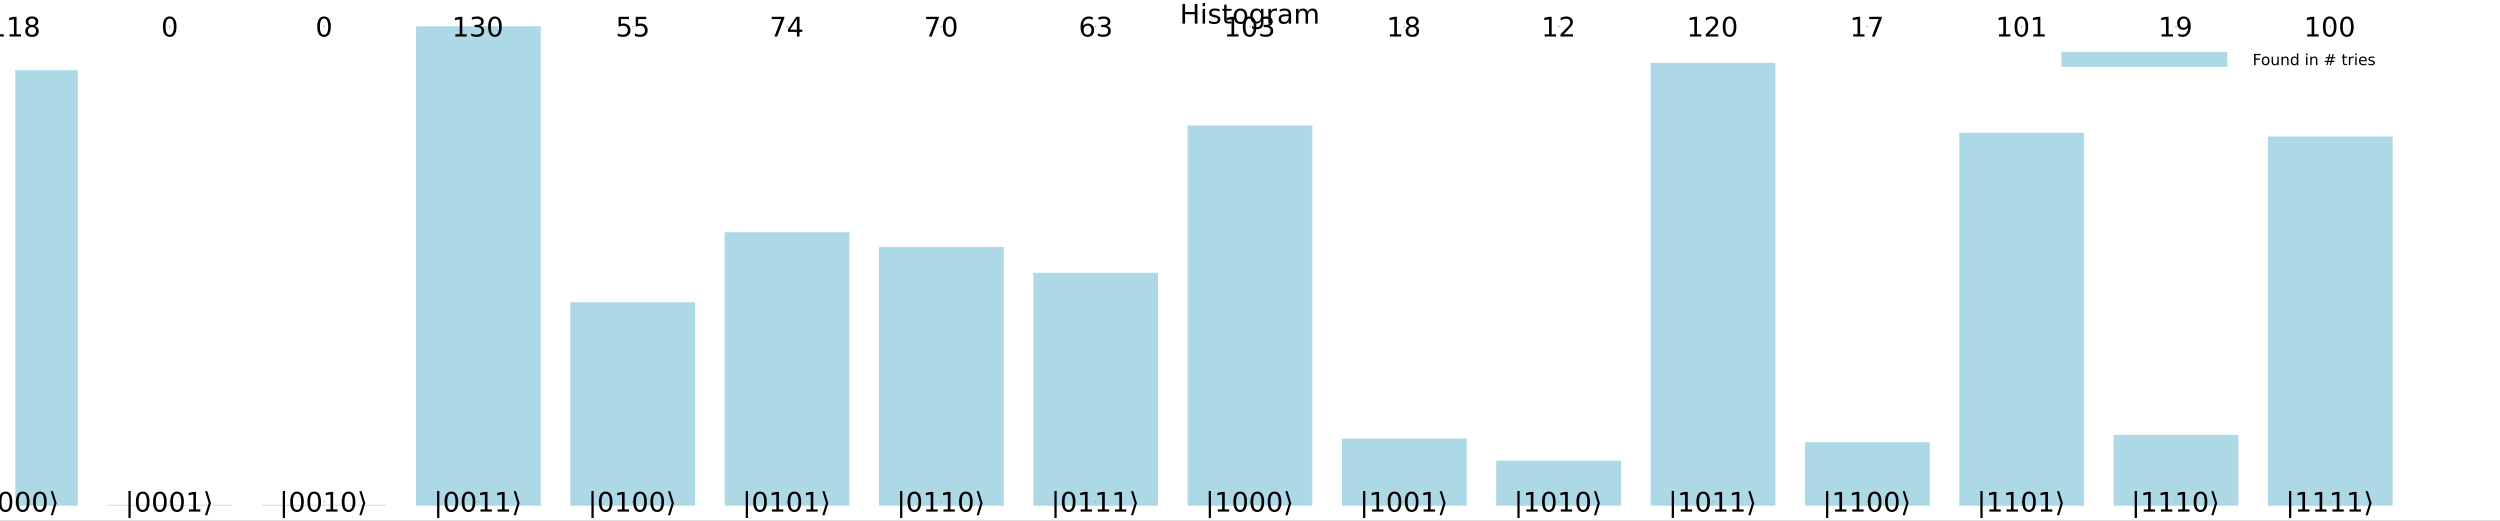<svg xmlns="http://www.w3.org/2000/svg" xmlns:xlink="http://www.w3.org/1999/xlink" width="1920" height="400" viewBox="0 0 7680 1600">
<rect x="0" y="0" width="7680" height="1600" fill="#333333" stroke="none"/>
<defs>
  <clipPath id="clip890">
    <rect x="0" y="0" width="7680" height="1600"></rect>
  </clipPath>
</defs>
<path clip-path="url(#clip890)" d="M0 1600 L7680 1600 L7680 0 L0 0  Z" fill="#ffffff" fill-rule="evenodd" fill-opacity="1"></path>
<defs>
  <clipPath id="clip891">
    <rect x="1536" y="0" width="5377" height="1600"></rect>
  </clipPath>
</defs>
<path clip-path="url(#clip890)" d="M47.244 1552.76 L7632.76 1552.76 L7632.76 81.892 L47.244 81.892  Z" fill="#ffffff" fill-rule="evenodd" fill-opacity="1"></path>
<defs>
  <clipPath id="clip892">
    <rect x="47" y="81" width="7587" height="1472"></rect>
  </clipPath>
</defs>
<path clip-path="url(#clip890)" d="M3632.41 12.096 L3640.59 12.096 L3640.59 36.888 L3670.33 36.888 L3670.33 12.096 L3678.51 12.096 L3678.51 72.576 L3670.33 72.576 L3670.33 43.774 L3640.59 43.774 L3640.59 72.576 L3632.41 72.576 L3632.41 12.096 Z" fill="#000000" fill-rule="nonzero" fill-opacity="1"></path><path clip-path="url(#clip890)" d="M3694.47 27.206 L3701.92 27.206 L3701.92 72.576 L3694.47 72.576 L3694.47 27.206 M3694.47 9.544 L3701.92 9.544 L3701.92 18.983 L3694.47 18.983 L3694.47 9.544 Z" fill="#000000" fill-rule="nonzero" fill-opacity="1"></path><path clip-path="url(#clip890)" d="M3746.44 28.543 L3746.44 35.591 Q3743.28 33.971 3739.88 33.161 Q3736.48 32.35 3732.83 32.35 Q3727.28 32.35 3724.49 34.052 Q3721.73 35.753 3721.73 39.156 Q3721.73 41.749 3723.72 43.248 Q3725.7 44.706 3731.7 46.043 L3734.25 46.61 Q3742.19 48.311 3745.51 51.43 Q3748.87 54.509 3748.87 60.059 Q3748.87 66.378 3743.85 70.064 Q3738.87 73.751 3730.12 73.751 Q3726.47 73.751 3722.5 73.022 Q3718.57 72.333 3714.2 70.915 L3714.2 63.218 Q3718.33 65.365 3722.34 66.459 Q3726.35 67.512 3730.28 67.512 Q3735.55 67.512 3738.38 65.73 Q3741.22 63.907 3741.22 60.626 Q3741.22 57.588 3739.15 55.967 Q3737.13 54.347 3730.2 52.848 L3727.61 52.24 Q3720.68 50.782 3717.6 47.785 Q3714.52 44.746 3714.52 39.48 Q3714.52 33.08 3719.06 29.596 Q3723.6 26.112 3731.94 26.112 Q3736.07 26.112 3739.72 26.72 Q3743.37 27.327 3746.44 28.543 Z" fill="#000000" fill-rule="nonzero" fill-opacity="1"></path><path clip-path="url(#clip890)" d="M3768.12 14.324 L3768.12 27.206 L3783.47 27.206 L3783.47 32.999 L3768.12 32.999 L3768.12 57.628 Q3768.12 63.178 3769.62 64.758 Q3771.15 66.338 3775.81 66.338 L3783.47 66.338 L3783.47 72.576 L3775.81 72.576 Q3767.18 72.576 3763.9 69.376 Q3760.62 66.135 3760.62 57.628 L3760.62 32.999 L3755.15 32.999 L3755.15 27.206 L3760.62 27.206 L3760.62 14.324 L3768.12 14.324 Z" fill="#000000" fill-rule="nonzero" fill-opacity="1"></path><path clip-path="url(#clip890)" d="M3810.85 32.431 Q3804.86 32.431 3801.37 37.131 Q3797.89 41.789 3797.89 49.931 Q3797.89 58.074 3801.33 62.773 Q3804.82 67.431 3810.85 67.431 Q3816.81 67.431 3820.29 62.732 Q3823.78 58.033 3823.78 49.931 Q3823.78 41.87 3820.29 37.171 Q3816.81 32.431 3810.85 32.431 M3810.85 26.112 Q3820.58 26.112 3826.13 32.431 Q3831.68 38.751 3831.68 49.931 Q3831.68 61.071 3826.13 67.431 Q3820.58 73.751 3810.85 73.751 Q3801.09 73.751 3795.54 67.431 Q3790.03 61.071 3790.03 49.931 Q3790.03 38.751 3795.54 32.431 Q3801.09 26.112 3810.85 26.112 Z" fill="#000000" fill-rule="nonzero" fill-opacity="1"></path><path clip-path="url(#clip890)" d="M3873.89 49.364 Q3873.89 41.263 3870.52 36.806 Q3867.2 32.35 3861.17 32.35 Q3855.17 32.35 3851.81 36.806 Q3848.49 41.263 3848.49 49.364 Q3848.49 57.426 3851.81 61.882 Q3855.17 66.338 3861.17 66.338 Q3867.2 66.338 3870.52 61.882 Q3873.89 57.426 3873.89 49.364 M3881.34 66.945 Q3881.34 78.531 3876.19 84.162 Q3871.05 89.833 3860.44 89.833 Q3856.51 89.833 3853.02 89.225 Q3849.54 88.658 3846.26 87.443 L3846.26 80.192 Q3849.54 81.974 3852.74 82.825 Q3855.94 83.675 3859.26 83.675 Q3866.59 83.675 3870.24 79.827 Q3873.89 76.019 3873.89 68.282 L3873.89 64.596 Q3871.58 68.606 3867.97 70.591 Q3864.37 72.576 3859.34 72.576 Q3851 72.576 3845.89 66.216 Q3840.79 59.856 3840.79 49.364 Q3840.79 38.832 3845.89 32.472 Q3851 26.112 3859.34 26.112 Q3864.37 26.112 3867.97 28.097 Q3871.58 30.082 3873.89 34.092 L3873.89 27.206 L3881.34 27.206 L3881.34 66.945 Z" fill="#000000" fill-rule="nonzero" fill-opacity="1"></path><path clip-path="url(#clip890)" d="M3922.98 34.173 Q3921.73 33.444 3920.23 33.12 Q3918.77 32.756 3916.99 32.756 Q3910.67 32.756 3907.27 36.888 Q3903.9 40.979 3903.9 48.676 L3903.9 72.576 L3896.41 72.576 L3896.41 27.206 L3903.9 27.206 L3903.9 34.254 Q3906.25 30.122 3910.02 28.138 Q3913.79 26.112 3919.17 26.112 Q3919.94 26.112 3920.88 26.234 Q3921.81 26.315 3922.94 26.517 L3922.98 34.173 Z" fill="#000000" fill-rule="nonzero" fill-opacity="1"></path><path clip-path="url(#clip890)" d="M3951.42 49.769 Q3942.39 49.769 3938.9 51.835 Q3935.42 53.901 3935.42 58.884 Q3935.42 62.854 3938.01 65.203 Q3940.64 67.512 3945.14 67.512 Q3951.34 67.512 3955.07 63.137 Q3958.83 58.722 3958.83 51.43 L3958.83 49.769 L3951.42 49.769 M3966.29 46.691 L3966.29 72.576 L3958.83 72.576 L3958.83 65.689 Q3956.28 69.821 3952.47 71.806 Q3948.67 73.751 3943.16 73.751 Q3936.19 73.751 3932.06 69.862 Q3927.97 65.933 3927.97 59.37 Q3927.97 51.714 3933.07 47.825 Q3938.21 43.936 3948.38 43.936 L3958.83 43.936 L3958.83 43.207 Q3958.83 38.062 3955.43 35.267 Q3952.07 32.431 3945.95 32.431 Q3942.06 32.431 3938.38 33.363 Q3934.69 34.295 3931.29 36.158 L3931.29 29.272 Q3935.38 27.692 3939.23 26.922 Q3943.08 26.112 3946.72 26.112 Q3956.56 26.112 3961.43 31.216 Q3966.29 36.32 3966.29 46.691 Z" fill="#000000" fill-rule="nonzero" fill-opacity="1"></path><path clip-path="url(#clip890)" d="M4016.96 35.915 Q4019.76 30.892 4023.65 28.502 Q4027.54 26.112 4032.8 26.112 Q4039.89 26.112 4043.74 31.095 Q4047.59 36.037 4047.59 45.192 L4047.59 72.576 L4040.09 72.576 L4040.09 45.435 Q4040.09 38.913 4037.79 35.753 Q4035.48 32.594 4030.74 32.594 Q4024.94 32.594 4021.58 36.442 Q4018.22 40.29 4018.22 46.934 L4018.22 72.576 L4010.73 72.576 L4010.73 45.435 Q4010.73 38.873 4008.42 35.753 Q4006.11 32.594 4001.29 32.594 Q3995.57 32.594 3992.21 36.482 Q3988.85 40.331 3988.85 46.934 L3988.85 72.576 L3981.36 72.576 L3981.36 27.206 L3988.85 27.206 L3988.85 34.254 Q3991.4 30.082 3994.97 28.097 Q3998.53 26.112 4003.43 26.112 Q4008.38 26.112 4011.82 28.624 Q4015.3 31.135 4016.96 35.915 Z" fill="#000000" fill-rule="nonzero" fill-opacity="1"></path><path clip-path="url(#clip892)" d="M-142.394 217.664 L-142.394 1552.76 L236.882 1552.76 L236.882 217.664 L-142.394 217.664 L-142.394 217.664  Z" fill="#add8e6" fill-rule="evenodd" fill-opacity="1"></path>
<polyline clip-path="url(#clip892)" style="stroke:#add8e6; stroke-linecap:round; stroke-linejoin:round; stroke-width:4; stroke-opacity:1; fill:none" points="-142.394,217.664 -142.394,1552.76 236.882,1552.76 236.882,217.664 -142.394,217.664 "></polyline>
<path clip-path="url(#clip892)" d="M331.701 1552.76 L331.701 1552.76 L710.976 1552.76 L710.976 1552.76 L331.701 1552.76 L331.701 1552.76  Z" fill="#add8e6" fill-rule="evenodd" fill-opacity="1"></path>
<polyline clip-path="url(#clip892)" style="stroke:#add8e6; stroke-linecap:round; stroke-linejoin:round; stroke-width:4; stroke-opacity:1; fill:none" points="331.701,1552.76 331.701,1552.76 710.976,1552.76 331.701,1552.76 "></polyline>
<path clip-path="url(#clip892)" d="M805.795 1552.76 L805.795 1552.76 L1185.07 1552.76 L1185.07 1552.76 L805.795 1552.76 L805.795 1552.76  Z" fill="#add8e6" fill-rule="evenodd" fill-opacity="1"></path>
<polyline clip-path="url(#clip892)" style="stroke:#add8e6; stroke-linecap:round; stroke-linejoin:round; stroke-width:4; stroke-opacity:1; fill:none" points="805.795,1552.76 805.795,1552.76 1185.07,1552.76 805.795,1552.76 "></polyline>
<path clip-path="url(#clip892)" d="M1279.89 81.892 L1279.89 1552.76 L1659.17 1552.76 L1659.17 81.892 L1279.89 81.892 L1279.89 81.892  Z" fill="#add8e6" fill-rule="evenodd" fill-opacity="1"></path>
<polyline clip-path="url(#clip892)" style="stroke:#add8e6; stroke-linecap:round; stroke-linejoin:round; stroke-width:4; stroke-opacity:1; fill:none" points="1279.89,81.892 1279.89,1552.76 1659.17,1552.76 1659.17,81.892 1279.89,81.892 "></polyline>
<path clip-path="url(#clip892)" d="M1753.98 930.467 L1753.98 1552.76 L2133.26 1552.76 L2133.26 930.467 L1753.98 930.467 L1753.98 930.467  Z" fill="#add8e6" fill-rule="evenodd" fill-opacity="1"></path>
<polyline clip-path="url(#clip892)" style="stroke:#add8e6; stroke-linecap:round; stroke-linejoin:round; stroke-width:4; stroke-opacity:1; fill:none" points="1753.98,930.467 1753.98,1552.76 2133.26,1552.76 2133.26,930.467 1753.98,930.467 "></polyline>
<path clip-path="url(#clip892)" d="M2228.08 715.495 L2228.08 1552.76 L2607.35 1552.76 L2607.35 715.495 L2228.08 715.495 L2228.08 715.495  Z" fill="#add8e6" fill-rule="evenodd" fill-opacity="1"></path>
<polyline clip-path="url(#clip892)" style="stroke:#add8e6; stroke-linecap:round; stroke-linejoin:round; stroke-width:4; stroke-opacity:1; fill:none" points="2228.08,715.495 2228.08,1552.76 2607.35,1552.76 2607.35,715.495 2228.08,715.495 "></polyline>
<path clip-path="url(#clip892)" d="M2702.17 760.752 L2702.17 1552.76 L3081.45 1552.76 L3081.45 760.752 L2702.17 760.752 L2702.17 760.752  Z" fill="#add8e6" fill-rule="evenodd" fill-opacity="1"></path>
<polyline clip-path="url(#clip892)" style="stroke:#add8e6; stroke-linecap:round; stroke-linejoin:round; stroke-width:4; stroke-opacity:1; fill:none" points="2702.17,760.752 2702.17,1552.76 3081.45,1552.76 3081.45,760.752 2702.17,760.752 "></polyline>
<path clip-path="url(#clip892)" d="M3176.27 839.953 L3176.27 1552.76 L3555.54 1552.76 L3555.54 839.953 L3176.27 839.953 L3176.27 839.953  Z" fill="#add8e6" fill-rule="evenodd" fill-opacity="1"></path>
<polyline clip-path="url(#clip892)" style="stroke:#add8e6; stroke-linecap:round; stroke-linejoin:round; stroke-width:4; stroke-opacity:1; fill:none" points="3176.27,839.953 3176.27,1552.76 3555.54,1552.76 3555.54,839.953 3176.27,839.953 "></polyline>
<path clip-path="url(#clip892)" d="M3650.36 387.379 L3650.36 1552.76 L4029.64 1552.76 L4029.64 387.379 L3650.36 387.379 L3650.36 387.379  Z" fill="#add8e6" fill-rule="evenodd" fill-opacity="1"></path>
<polyline clip-path="url(#clip892)" style="stroke:#add8e6; stroke-linecap:round; stroke-linejoin:round; stroke-width:4; stroke-opacity:1; fill:none" points="3650.36,387.379 3650.36,1552.76 4029.64,1552.76 4029.64,387.379 3650.36,387.379 "></polyline>
<path clip-path="url(#clip892)" d="M4124.46 1349.1 L4124.46 1552.76 L4503.73 1552.76 L4503.73 1349.1 L4124.46 1349.1 L4124.46 1349.1  Z" fill="#add8e6" fill-rule="evenodd" fill-opacity="1"></path>
<polyline clip-path="url(#clip892)" style="stroke:#add8e6; stroke-linecap:round; stroke-linejoin:round; stroke-width:4; stroke-opacity:1; fill:none" points="4124.46,1349.1 4124.46,1552.76 4503.73,1552.76 4503.73,1349.1 4124.46,1349.1 "></polyline>
<path clip-path="url(#clip892)" d="M4598.55 1416.98 L4598.55 1552.76 L4977.83 1552.76 L4977.83 1416.98 L4598.55 1416.98 L4598.55 1416.98  Z" fill="#add8e6" fill-rule="evenodd" fill-opacity="1"></path>
<polyline clip-path="url(#clip892)" style="stroke:#add8e6; stroke-linecap:round; stroke-linejoin:round; stroke-width:4; stroke-opacity:1; fill:none" points="4598.55,1416.98 4598.55,1552.76 4977.83,1552.76 4977.83,1416.98 4598.55,1416.98 "></polyline>
<path clip-path="url(#clip892)" d="M5072.65 195.035 L5072.65 1552.76 L5451.92 1552.76 L5451.92 195.035 L5072.65 195.035 L5072.65 195.035  Z" fill="#add8e6" fill-rule="evenodd" fill-opacity="1"></path>
<polyline clip-path="url(#clip892)" style="stroke:#add8e6; stroke-linecap:round; stroke-linejoin:round; stroke-width:4; stroke-opacity:1; fill:none" points="5072.65,195.035 5072.65,1552.76 5451.92,1552.76 5451.92,195.035 5072.65,195.035 "></polyline>
<path clip-path="url(#clip892)" d="M5546.74 1360.41 L5546.74 1552.76 L5926.02 1552.76 L5926.02 1360.41 L5546.74 1360.41 L5546.74 1360.41  Z" fill="#add8e6" fill-rule="evenodd" fill-opacity="1"></path>
<polyline clip-path="url(#clip892)" style="stroke:#add8e6; stroke-linecap:round; stroke-linejoin:round; stroke-width:4; stroke-opacity:1; fill:none" points="5546.74,1360.41 5546.74,1552.76 5926.02,1552.76 5926.02,1360.41 5546.74,1360.41 "></polyline>
<path clip-path="url(#clip892)" d="M6020.83 410.008 L6020.83 1552.76 L6400.11 1552.76 L6400.11 410.008 L6020.83 410.008 L6020.83 410.008  Z" fill="#add8e6" fill-rule="evenodd" fill-opacity="1"></path>
<polyline clip-path="url(#clip892)" style="stroke:#add8e6; stroke-linecap:round; stroke-linejoin:round; stroke-width:4; stroke-opacity:1; fill:none" points="6020.83,410.008 6020.83,1552.76 6400.11,1552.76 6400.11,410.008 6020.83,410.008 "></polyline>
<path clip-path="url(#clip892)" d="M6494.93 1337.78 L6494.93 1552.76 L6874.2 1552.76 L6874.2 1337.78 L6494.93 1337.78 L6494.93 1337.78  Z" fill="#add8e6" fill-rule="evenodd" fill-opacity="1"></path>
<polyline clip-path="url(#clip892)" style="stroke:#add8e6; stroke-linecap:round; stroke-linejoin:round; stroke-width:4; stroke-opacity:1; fill:none" points="6494.93,1337.78 6494.93,1552.76 6874.2,1552.76 6874.2,1337.78 6494.93,1337.78 "></polyline>
<path clip-path="url(#clip892)" d="M6969.02 421.322 L6969.02 1552.76 L7348.3 1552.76 L7348.3 421.322 L6969.02 421.322 L6969.02 421.322  Z" fill="#add8e6" fill-rule="evenodd" fill-opacity="1"></path>
<polyline clip-path="url(#clip892)" style="stroke:#add8e6; stroke-linecap:round; stroke-linejoin:round; stroke-width:4; stroke-opacity:1; fill:none" points="6969.02,421.322 6969.02,1552.76 7348.3,1552.76 7348.3,421.322 6969.02,421.322 "></polyline>
<circle clip-path="url(#clip892)" style="fill:#add8e6; stroke:none; fill-opacity:0" cx="47.244" cy="217.664" r="2"></circle>
<circle clip-path="url(#clip892)" style="fill:#add8e6; stroke:none; fill-opacity:0" cx="521.339" cy="1552.76" r="2"></circle>
<circle clip-path="url(#clip892)" style="fill:#add8e6; stroke:none; fill-opacity:0" cx="995.433" cy="1552.76" r="2"></circle>
<circle clip-path="url(#clip892)" style="fill:#add8e6; stroke:none; fill-opacity:0" cx="1469.53" cy="81.892" r="2"></circle>
<circle clip-path="url(#clip892)" style="fill:#add8e6; stroke:none; fill-opacity:0" cx="1943.62" cy="930.467" r="2"></circle>
<circle clip-path="url(#clip892)" style="fill:#add8e6; stroke:none; fill-opacity:0" cx="2417.72" cy="715.495" r="2"></circle>
<circle clip-path="url(#clip892)" style="fill:#add8e6; stroke:none; fill-opacity:0" cx="2891.81" cy="760.752" r="2"></circle>
<circle clip-path="url(#clip892)" style="fill:#add8e6; stroke:none; fill-opacity:0" cx="3365.91" cy="839.953" r="2"></circle>
<circle clip-path="url(#clip892)" style="fill:#add8e6; stroke:none; fill-opacity:0" cx="3840" cy="387.379" r="2"></circle>
<circle clip-path="url(#clip892)" style="fill:#add8e6; stroke:none; fill-opacity:0" cx="4314.09" cy="1349.1" r="2"></circle>
<circle clip-path="url(#clip892)" style="fill:#add8e6; stroke:none; fill-opacity:0" cx="4788.19" cy="1416.98" r="2"></circle>
<circle clip-path="url(#clip892)" style="fill:#add8e6; stroke:none; fill-opacity:0" cx="5262.28" cy="195.035" r="2"></circle>
<circle clip-path="url(#clip892)" style="fill:#add8e6; stroke:none; fill-opacity:0" cx="5736.38" cy="1360.41" r="2"></circle>
<circle clip-path="url(#clip892)" style="fill:#add8e6; stroke:none; fill-opacity:0" cx="6210.47" cy="410.008" r="2"></circle>
<circle clip-path="url(#clip892)" style="fill:#add8e6; stroke:none; fill-opacity:0" cx="6684.57" cy="1337.78" r="2"></circle>
<circle clip-path="url(#clip892)" style="fill:#add8e6; stroke:none; fill-opacity:0" cx="7158.66" cy="421.322" r="2"></circle>
<circle clip-path="url(#clip892)" style="fill:#e26f46; stroke:none; fill-opacity:1" cx="47.244" cy="1541.44" r="2"></circle>
<circle clip-path="url(#clip892)" style="fill:#e26f46; stroke:none; fill-opacity:1" cx="521.339" cy="1541.44" r="2"></circle>
<circle clip-path="url(#clip892)" style="fill:#e26f46; stroke:none; fill-opacity:1" cx="995.433" cy="1541.44" r="2"></circle>
<circle clip-path="url(#clip892)" style="fill:#e26f46; stroke:none; fill-opacity:1" cx="1469.53" cy="1541.44" r="2"></circle>
<circle clip-path="url(#clip892)" style="fill:#e26f46; stroke:none; fill-opacity:1" cx="1943.62" cy="1541.44" r="2"></circle>
<circle clip-path="url(#clip892)" style="fill:#e26f46; stroke:none; fill-opacity:1" cx="2417.72" cy="1541.44" r="2"></circle>
<circle clip-path="url(#clip892)" style="fill:#e26f46; stroke:none; fill-opacity:1" cx="2891.81" cy="1541.44" r="2"></circle>
<circle clip-path="url(#clip892)" style="fill:#e26f46; stroke:none; fill-opacity:1" cx="3365.91" cy="1541.44" r="2"></circle>
<circle clip-path="url(#clip892)" style="fill:#e26f46; stroke:none; fill-opacity:1" cx="3840" cy="1541.44" r="2"></circle>
<circle clip-path="url(#clip892)" style="fill:#e26f46; stroke:none; fill-opacity:1" cx="4314.09" cy="1541.44" r="2"></circle>
<circle clip-path="url(#clip892)" style="fill:#e26f46; stroke:none; fill-opacity:1" cx="4788.19" cy="1541.44" r="2"></circle>
<circle clip-path="url(#clip892)" style="fill:#e26f46; stroke:none; fill-opacity:1" cx="5262.28" cy="1541.44" r="2"></circle>
<circle clip-path="url(#clip892)" style="fill:#e26f46; stroke:none; fill-opacity:1" cx="5736.38" cy="1541.44" r="2"></circle>
<circle clip-path="url(#clip892)" style="fill:#e26f46; stroke:none; fill-opacity:1" cx="6210.47" cy="1541.44" r="2"></circle>
<circle clip-path="url(#clip892)" style="fill:#e26f46; stroke:none; fill-opacity:1" cx="6684.57" cy="1541.44" r="2"></circle>
<circle clip-path="url(#clip892)" style="fill:#e26f46; stroke:none; fill-opacity:1" cx="7158.66" cy="1541.44" r="2"></circle>
<path clip-path="url(#clip890)" d="M-72.622 1508.28 L-72.622 1591.25 L-79.509 1591.25 L-79.509 1508.28 L-72.622 1508.28 Z" fill="#000000" fill-rule="nonzero" fill-opacity="1"></path><path clip-path="url(#clip890)" d="M-35.718 1516.59 Q-42.038 1516.59 -45.238 1522.83 Q-48.398 1529.03 -48.398 1541.5 Q-48.398 1553.94 -45.238 1560.18 Q-42.038 1566.37 -35.718 1566.37 Q-29.358 1566.37 -26.199 1560.18 Q-22.999 1553.94 -22.999 1541.5 Q-22.999 1529.03 -26.199 1522.83 Q-29.358 1516.59 -35.718 1516.59 M-35.718 1510.11 Q-25.551 1510.11 -20.203 1518.17 Q-14.816 1526.19 -14.816 1541.5 Q-14.816 1556.77 -20.203 1564.84 Q-25.551 1572.86 -35.718 1572.86 Q-45.886 1572.86 -51.274 1564.84 Q-56.621 1556.77 -56.621 1541.5 Q-56.621 1526.19 -51.274 1518.17 Q-45.886 1510.11 -35.718 1510.11 Z" fill="#000000" fill-rule="nonzero" fill-opacity="1"></path><path clip-path="url(#clip890)" d="M17.065 1516.59 Q10.745 1516.59 7.545 1522.83 Q4.386 1529.03 4.386 1541.5 Q4.386 1553.94 7.545 1560.18 Q10.745 1566.37 17.065 1566.37 Q23.425 1566.37 26.584 1560.18 Q29.785 1553.94 29.785 1541.5 Q29.785 1529.03 26.584 1522.83 Q23.425 1516.59 17.065 1516.59 M17.065 1510.11 Q27.233 1510.11 32.58 1518.17 Q37.968 1526.19 37.968 1541.5 Q37.968 1556.77 32.58 1564.84 Q27.233 1572.86 17.065 1572.86 Q6.897 1572.86 1.509 1564.84 Q-3.838 1556.77 -3.838 1541.5 Q-3.838 1526.19 1.509 1518.17 Q6.897 1510.11 17.065 1510.11 Z" fill="#000000" fill-rule="nonzero" fill-opacity="1"></path><path clip-path="url(#clip890)" d="M69.848 1516.59 Q63.529 1516.59 60.328 1522.83 Q57.169 1529.03 57.169 1541.5 Q57.169 1553.94 60.328 1560.18 Q63.529 1566.37 69.848 1566.37 Q76.208 1566.37 79.368 1560.18 Q82.568 1553.94 82.568 1541.5 Q82.568 1529.03 79.368 1522.83 Q76.208 1516.59 69.848 1516.59 M69.848 1510.11 Q80.016 1510.11 85.363 1518.17 Q90.751 1526.19 90.751 1541.5 Q90.751 1556.77 85.363 1564.84 Q80.016 1572.86 69.848 1572.86 Q59.68 1572.86 54.293 1564.84 Q48.946 1556.77 48.946 1541.5 Q48.946 1526.19 54.293 1518.17 Q59.68 1510.11 69.848 1510.11 Z" fill="#000000" fill-rule="nonzero" fill-opacity="1"></path><path clip-path="url(#clip890)" d="M122.631 1516.59 Q116.312 1516.59 113.112 1522.83 Q109.952 1529.03 109.952 1541.5 Q109.952 1553.94 113.112 1560.18 Q116.312 1566.37 122.631 1566.37 Q128.991 1566.37 132.151 1560.18 Q135.351 1553.94 135.351 1541.5 Q135.351 1529.03 132.151 1522.83 Q128.991 1516.59 122.631 1516.59 M122.631 1510.11 Q132.799 1510.11 138.146 1518.17 Q143.534 1526.19 143.534 1541.5 Q143.534 1556.77 138.146 1564.84 Q132.799 1572.86 122.631 1572.86 Q112.464 1572.86 107.076 1564.84 Q101.729 1556.77 101.729 1541.5 Q101.729 1526.19 107.076 1518.17 Q112.464 1510.11 122.631 1510.11 Z" fill="#000000" fill-rule="nonzero" fill-opacity="1"></path><path clip-path="url(#clip890)" d="M173.997 1545.67 L162.573 1582.62 L155.687 1582.62 L167.11 1545.67 L155.687 1508.73 L162.573 1508.73 L173.997 1545.67 Z" fill="#000000" fill-rule="nonzero" fill-opacity="1"></path><path clip-path="url(#clip890)" d="M401.472 1508.28 L401.472 1591.25 L394.586 1591.25 L394.586 1508.28 L401.472 1508.28 Z" fill="#000000" fill-rule="nonzero" fill-opacity="1"></path><path clip-path="url(#clip890)" d="M438.376 1516.59 Q432.057 1516.59 428.856 1522.83 Q425.697 1529.03 425.697 1541.5 Q425.697 1553.94 428.856 1560.18 Q432.057 1566.37 438.376 1566.37 Q444.736 1566.37 447.896 1560.18 Q451.096 1553.94 451.096 1541.5 Q451.096 1529.03 447.896 1522.83 Q444.736 1516.59 438.376 1516.59 M438.376 1510.11 Q448.544 1510.11 453.891 1518.17 Q459.279 1526.19 459.279 1541.5 Q459.279 1556.77 453.891 1564.84 Q448.544 1572.86 438.376 1572.86 Q428.208 1572.86 422.821 1564.84 Q417.473 1556.77 417.473 1541.5 Q417.473 1526.19 422.821 1518.17 Q428.208 1510.11 438.376 1510.11 Z" fill="#000000" fill-rule="nonzero" fill-opacity="1"></path><path clip-path="url(#clip890)" d="M491.159 1516.59 Q484.84 1516.59 481.64 1522.83 Q478.48 1529.03 478.48 1541.5 Q478.48 1553.94 481.64 1560.18 Q484.84 1566.37 491.159 1566.37 Q497.519 1566.37 500.679 1560.18 Q503.879 1553.94 503.879 1541.5 Q503.879 1529.03 500.679 1522.83 Q497.519 1516.59 491.159 1516.59 M491.159 1510.11 Q501.327 1510.11 506.674 1518.17 Q512.062 1526.19 512.062 1541.5 Q512.062 1556.77 506.674 1564.84 Q501.327 1572.86 491.159 1572.86 Q480.992 1572.86 475.604 1564.84 Q470.257 1556.77 470.257 1541.5 Q470.257 1526.19 475.604 1518.17 Q480.992 1510.11 491.159 1510.11 Z" fill="#000000" fill-rule="nonzero" fill-opacity="1"></path><path clip-path="url(#clip890)" d="M543.943 1516.59 Q537.623 1516.59 534.423 1522.83 Q531.263 1529.03 531.263 1541.5 Q531.263 1553.94 534.423 1560.18 Q537.623 1566.37 543.943 1566.37 Q550.303 1566.37 553.462 1560.18 Q556.662 1553.94 556.662 1541.5 Q556.662 1529.03 553.462 1522.83 Q550.303 1516.59 543.943 1516.59 M543.943 1510.11 Q554.11 1510.11 559.458 1518.17 Q564.845 1526.19 564.845 1541.5 Q564.845 1556.77 559.458 1564.84 Q554.11 1572.86 543.943 1572.86 Q533.775 1572.86 528.387 1564.84 Q523.04 1556.77 523.04 1541.5 Q523.04 1526.19 528.387 1518.17 Q533.775 1510.11 543.943 1510.11 Z" fill="#000000" fill-rule="nonzero" fill-opacity="1"></path><path clip-path="url(#clip890)" d="M580.644 1564.8 L594.012 1564.8 L594.012 1518.66 L579.469 1521.57 L579.469 1514.12 L593.931 1511.2 L602.114 1511.2 L602.114 1564.8 L615.482 1564.8 L615.482 1571.68 L580.644 1571.68 L580.644 1564.8 Z" fill="#000000" fill-rule="nonzero" fill-opacity="1"></path><path clip-path="url(#clip890)" d="M648.091 1545.67 L636.668 1582.62 L629.781 1582.62 L641.205 1545.67 L629.781 1508.73 L636.668 1508.73 L648.091 1545.67 Z" fill="#000000" fill-rule="nonzero" fill-opacity="1"></path><path clip-path="url(#clip890)" d="M875.567 1508.28 L875.567 1591.25 L868.68 1591.25 L868.68 1508.28 L875.567 1508.28 Z" fill="#000000" fill-rule="nonzero" fill-opacity="1"></path><path clip-path="url(#clip890)" d="M912.471 1516.59 Q906.151 1516.59 902.951 1522.83 Q899.791 1529.03 899.791 1541.5 Q899.791 1553.94 902.951 1560.18 Q906.151 1566.37 912.471 1566.37 Q918.83 1566.37 921.99 1560.18 Q925.19 1553.94 925.19 1541.5 Q925.19 1529.03 921.99 1522.83 Q918.83 1516.59 912.471 1516.59 M912.471 1510.11 Q922.638 1510.11 927.986 1518.17 Q933.373 1526.19 933.373 1541.5 Q933.373 1556.77 927.986 1564.84 Q922.638 1572.86 912.471 1572.86 Q902.303 1572.86 896.915 1564.84 Q891.568 1556.77 891.568 1541.5 Q891.568 1526.19 896.915 1518.17 Q902.303 1510.11 912.471 1510.11 Z" fill="#000000" fill-rule="nonzero" fill-opacity="1"></path><path clip-path="url(#clip890)" d="M965.254 1516.59 Q958.934 1516.59 955.734 1522.83 Q952.575 1529.03 952.575 1541.5 Q952.575 1553.94 955.734 1560.18 Q958.934 1566.37 965.254 1566.37 Q971.614 1566.37 974.773 1560.18 Q977.974 1553.94 977.974 1541.5 Q977.974 1529.03 974.773 1522.83 Q971.614 1516.59 965.254 1516.59 M965.254 1510.11 Q975.422 1510.11 980.769 1518.17 Q986.157 1526.19 986.157 1541.5 Q986.157 1556.77 980.769 1564.84 Q975.422 1572.86 965.254 1572.86 Q955.086 1572.86 949.698 1564.84 Q944.351 1556.77 944.351 1541.5 Q944.351 1526.19 949.698 1518.17 Q955.086 1510.11 965.254 1510.11 Z" fill="#000000" fill-rule="nonzero" fill-opacity="1"></path><path clip-path="url(#clip890)" d="M1001.96 1564.8 L1015.32 1564.8 L1015.32 1518.66 L1000.78 1521.57 L1000.78 1514.12 L1015.24 1511.2 L1023.42 1511.2 L1023.42 1564.8 L1036.79 1564.8 L1036.79 1571.68 L1001.96 1571.68 L1001.96 1564.8 Z" fill="#000000" fill-rule="nonzero" fill-opacity="1"></path><path clip-path="url(#clip890)" d="M1070.82 1516.59 Q1064.5 1516.59 1061.3 1522.83 Q1058.14 1529.03 1058.14 1541.5 Q1058.14 1553.94 1061.3 1560.18 Q1064.5 1566.37 1070.82 1566.37 Q1077.18 1566.37 1080.34 1560.18 Q1083.54 1553.94 1083.54 1541.5 Q1083.54 1529.03 1080.34 1522.83 Q1077.18 1516.59 1070.82 1516.59 M1070.82 1510.11 Q1080.99 1510.11 1086.34 1518.17 Q1091.72 1526.19 1091.72 1541.5 Q1091.72 1556.77 1086.34 1564.84 Q1080.99 1572.86 1070.82 1572.86 Q1060.65 1572.86 1055.26 1564.84 Q1049.92 1556.77 1049.92 1541.5 Q1049.92 1526.19 1055.26 1518.17 Q1060.65 1510.11 1070.82 1510.11 Z" fill="#000000" fill-rule="nonzero" fill-opacity="1"></path><path clip-path="url(#clip890)" d="M1122.19 1545.67 L1110.76 1582.62 L1103.88 1582.62 L1115.3 1545.67 L1103.88 1508.73 L1110.76 1508.73 L1122.19 1545.67 Z" fill="#000000" fill-rule="nonzero" fill-opacity="1"></path><path clip-path="url(#clip890)" d="M1349.66 1508.28 L1349.66 1591.25 L1342.77 1591.25 L1342.77 1508.28 L1349.66 1508.28 Z" fill="#000000" fill-rule="nonzero" fill-opacity="1"></path><path clip-path="url(#clip890)" d="M1386.57 1516.59 Q1380.25 1516.59 1377.05 1522.83 Q1373.89 1529.03 1373.89 1541.5 Q1373.89 1553.94 1377.05 1560.18 Q1380.25 1566.37 1386.57 1566.37 Q1392.92 1566.37 1396.08 1560.18 Q1399.28 1553.94 1399.28 1541.5 Q1399.28 1529.03 1396.08 1522.83 Q1392.92 1516.59 1386.57 1516.59 M1386.57 1510.11 Q1396.73 1510.11 1402.08 1518.17 Q1407.47 1526.19 1407.47 1541.5 Q1407.47 1556.77 1402.08 1564.84 Q1396.73 1572.86 1386.57 1572.86 Q1376.4 1572.86 1371.01 1564.84 Q1365.66 1556.77 1365.66 1541.5 Q1365.66 1526.19 1371.01 1518.17 Q1376.4 1510.11 1386.57 1510.11 Z" fill="#000000" fill-rule="nonzero" fill-opacity="1"></path><path clip-path="url(#clip890)" d="M1439.35 1516.59 Q1433.03 1516.59 1429.83 1522.83 Q1426.67 1529.03 1426.67 1541.5 Q1426.67 1553.94 1429.83 1560.18 Q1433.03 1566.37 1439.35 1566.37 Q1445.71 1566.37 1448.87 1560.18 Q1452.07 1553.94 1452.07 1541.5 Q1452.07 1529.03 1448.87 1522.83 Q1445.71 1516.59 1439.35 1516.59 M1439.35 1510.11 Q1449.52 1510.11 1454.86 1518.17 Q1460.25 1526.19 1460.25 1541.5 Q1460.25 1556.77 1454.86 1564.84 Q1449.52 1572.86 1439.35 1572.86 Q1429.18 1572.86 1423.79 1564.84 Q1418.45 1556.77 1418.45 1541.5 Q1418.45 1526.19 1423.79 1518.17 Q1429.18 1510.11 1439.35 1510.11 Z" fill="#000000" fill-rule="nonzero" fill-opacity="1"></path><path clip-path="url(#clip890)" d="M1476.05 1564.8 L1489.42 1564.8 L1489.42 1518.66 L1474.87 1521.57 L1474.87 1514.12 L1489.34 1511.2 L1497.52 1511.2 L1497.52 1564.8 L1510.89 1564.8 L1510.89 1571.68 L1476.05 1571.68 L1476.05 1564.8 Z" fill="#000000" fill-rule="nonzero" fill-opacity="1"></path><path clip-path="url(#clip890)" d="M1528.83 1564.8 L1542.2 1564.8 L1542.2 1518.66 L1527.66 1521.57 L1527.66 1514.12 L1542.12 1511.2 L1550.3 1511.2 L1550.3 1564.8 L1563.67 1564.8 L1563.67 1571.68 L1528.83 1571.68 L1528.83 1564.8 Z" fill="#000000" fill-rule="nonzero" fill-opacity="1"></path><path clip-path="url(#clip890)" d="M1596.28 1545.67 L1584.86 1582.62 L1577.97 1582.62 L1589.39 1545.67 L1577.97 1508.73 L1584.86 1508.73 L1596.28 1545.67 Z" fill="#000000" fill-rule="nonzero" fill-opacity="1"></path><path clip-path="url(#clip890)" d="M1823.76 1508.28 L1823.76 1591.25 L1816.87 1591.25 L1816.87 1508.28 L1823.76 1508.28 Z" fill="#000000" fill-rule="nonzero" fill-opacity="1"></path><path clip-path="url(#clip890)" d="M1860.66 1516.59 Q1854.34 1516.59 1851.14 1522.83 Q1847.98 1529.03 1847.98 1541.5 Q1847.98 1553.94 1851.14 1560.18 Q1854.34 1566.37 1860.66 1566.37 Q1867.02 1566.37 1870.18 1560.18 Q1873.38 1553.94 1873.38 1541.5 Q1873.38 1529.03 1870.18 1522.83 Q1867.02 1516.59 1860.66 1516.59 M1860.66 1510.11 Q1870.83 1510.11 1876.17 1518.17 Q1881.56 1526.19 1881.56 1541.5 Q1881.56 1556.77 1876.17 1564.84 Q1870.83 1572.86 1860.66 1572.86 Q1850.49 1572.86 1845.1 1564.84 Q1839.76 1556.77 1839.76 1541.5 Q1839.76 1526.19 1845.1 1518.17 Q1850.49 1510.11 1860.66 1510.11 Z" fill="#000000" fill-rule="nonzero" fill-opacity="1"></path><path clip-path="url(#clip890)" d="M1897.36 1564.8 L1910.73 1564.8 L1910.73 1518.66 L1896.19 1521.57 L1896.19 1514.12 L1910.65 1511.2 L1918.83 1511.2 L1918.83 1564.8 L1932.2 1564.8 L1932.2 1571.68 L1897.36 1571.68 L1897.36 1564.8 Z" fill="#000000" fill-rule="nonzero" fill-opacity="1"></path><path clip-path="url(#clip890)" d="M1966.23 1516.59 Q1959.91 1516.59 1956.71 1522.83 Q1953.55 1529.03 1953.55 1541.5 Q1953.55 1553.94 1956.71 1560.18 Q1959.91 1566.37 1966.23 1566.37 Q1972.59 1566.37 1975.75 1560.18 Q1978.95 1553.94 1978.95 1541.5 Q1978.95 1529.03 1975.75 1522.83 Q1972.59 1516.59 1966.23 1516.59 M1966.23 1510.11 Q1976.39 1510.11 1981.74 1518.17 Q1987.13 1526.19 1987.13 1541.5 Q1987.13 1556.77 1981.74 1564.84 Q1976.39 1572.86 1966.23 1572.86 Q1956.06 1572.86 1950.67 1564.84 Q1945.32 1556.77 1945.32 1541.5 Q1945.32 1526.19 1950.67 1518.17 Q1956.06 1510.11 1966.23 1510.11 Z" fill="#000000" fill-rule="nonzero" fill-opacity="1"></path><path clip-path="url(#clip890)" d="M2019.01 1516.59 Q2012.69 1516.59 2009.49 1522.83 Q2006.33 1529.03 2006.33 1541.5 Q2006.33 1553.94 2009.49 1560.18 Q2012.69 1566.37 2019.01 1566.37 Q2025.37 1566.37 2028.53 1560.18 Q2031.73 1553.94 2031.73 1541.5 Q2031.73 1529.03 2028.53 1522.83 Q2025.37 1516.59 2019.01 1516.59 M2019.01 1510.11 Q2029.18 1510.11 2034.52 1518.17 Q2039.91 1526.19 2039.91 1541.5 Q2039.91 1556.77 2034.52 1564.84 Q2029.18 1572.86 2019.01 1572.86 Q2008.84 1572.86 2003.45 1564.84 Q1998.11 1556.77 1998.11 1541.5 Q1998.11 1526.19 2003.45 1518.17 Q2008.84 1510.11 2019.01 1510.11 Z" fill="#000000" fill-rule="nonzero" fill-opacity="1"></path><path clip-path="url(#clip890)" d="M2070.37 1545.67 L2058.95 1582.62 L2052.06 1582.62 L2063.49 1545.67 L2052.06 1508.73 L2058.95 1508.73 L2070.37 1545.67 Z" fill="#000000" fill-rule="nonzero" fill-opacity="1"></path><path clip-path="url(#clip890)" d="M2297.85 1508.28 L2297.85 1591.25 L2290.96 1591.25 L2290.96 1508.28 L2297.85 1508.28 Z" fill="#000000" fill-rule="nonzero" fill-opacity="1"></path><path clip-path="url(#clip890)" d="M2334.75 1516.59 Q2328.43 1516.59 2325.23 1522.83 Q2322.07 1529.03 2322.07 1541.5 Q2322.07 1553.94 2325.23 1560.18 Q2328.43 1566.37 2334.75 1566.37 Q2341.11 1566.37 2344.27 1560.18 Q2347.47 1553.94 2347.47 1541.5 Q2347.47 1529.03 2344.27 1522.83 Q2341.11 1516.59 2334.75 1516.59 M2334.75 1510.11 Q2344.92 1510.11 2350.27 1518.17 Q2355.66 1526.19 2355.66 1541.5 Q2355.66 1556.77 2350.27 1564.84 Q2344.92 1572.86 2334.75 1572.86 Q2324.59 1572.86 2319.2 1564.84 Q2313.85 1556.77 2313.85 1541.5 Q2313.85 1526.19 2319.2 1518.17 Q2324.59 1510.11 2334.75 1510.11 Z" fill="#000000" fill-rule="nonzero" fill-opacity="1"></path><path clip-path="url(#clip890)" d="M2371.46 1564.8 L2384.82 1564.8 L2384.82 1518.66 L2370.28 1521.57 L2370.28 1514.12 L2384.74 1511.2 L2392.93 1511.2 L2392.93 1564.8 L2406.29 1564.8 L2406.29 1571.68 L2371.46 1571.68 L2371.46 1564.8 Z" fill="#000000" fill-rule="nonzero" fill-opacity="1"></path><path clip-path="url(#clip890)" d="M2440.32 1516.59 Q2434 1516.59 2430.8 1522.83 Q2427.64 1529.03 2427.64 1541.5 Q2427.64 1553.94 2430.8 1560.18 Q2434 1566.37 2440.32 1566.37 Q2446.68 1566.37 2449.84 1560.18 Q2453.04 1553.94 2453.04 1541.5 Q2453.04 1529.03 2449.84 1522.83 Q2446.68 1516.59 2440.32 1516.59 M2440.32 1510.11 Q2450.49 1510.11 2455.84 1518.17 Q2461.22 1526.19 2461.22 1541.5 Q2461.22 1556.77 2455.84 1564.84 Q2450.49 1572.86 2440.32 1572.86 Q2430.15 1572.86 2424.77 1564.84 Q2419.42 1556.77 2419.42 1541.5 Q2419.42 1526.19 2424.77 1518.17 Q2430.15 1510.11 2440.32 1510.11 Z" fill="#000000" fill-rule="nonzero" fill-opacity="1"></path><path clip-path="url(#clip890)" d="M2477.02 1564.8 L2490.39 1564.8 L2490.39 1518.66 L2475.85 1521.57 L2475.85 1514.12 L2490.31 1511.2 L2498.49 1511.2 L2498.49 1564.8 L2511.86 1564.8 L2511.86 1571.68 L2477.02 1571.68 L2477.02 1564.8 Z" fill="#000000" fill-rule="nonzero" fill-opacity="1"></path><path clip-path="url(#clip890)" d="M2544.47 1545.67 L2533.05 1582.62 L2526.16 1582.62 L2537.58 1545.67 L2526.16 1508.73 L2533.05 1508.73 L2544.47 1545.67 Z" fill="#000000" fill-rule="nonzero" fill-opacity="1"></path><path clip-path="url(#clip890)" d="M2771.94 1508.28 L2771.94 1591.25 L2765.06 1591.25 L2765.06 1508.28 L2771.94 1508.28 Z" fill="#000000" fill-rule="nonzero" fill-opacity="1"></path><path clip-path="url(#clip890)" d="M2808.85 1516.59 Q2802.53 1516.59 2799.33 1522.83 Q2796.17 1529.03 2796.17 1541.5 Q2796.17 1553.94 2799.33 1560.18 Q2802.53 1566.37 2808.85 1566.37 Q2815.21 1566.37 2818.37 1560.18 Q2821.57 1553.94 2821.57 1541.5 Q2821.57 1529.03 2818.37 1522.83 Q2815.21 1516.59 2808.85 1516.59 M2808.85 1510.11 Q2819.02 1510.11 2824.36 1518.17 Q2829.75 1526.19 2829.75 1541.5 Q2829.75 1556.77 2824.36 1564.84 Q2819.02 1572.86 2808.85 1572.86 Q2798.68 1572.86 2793.29 1564.84 Q2787.95 1556.77 2787.95 1541.5 Q2787.95 1526.19 2793.29 1518.17 Q2798.68 1510.11 2808.85 1510.11 Z" fill="#000000" fill-rule="nonzero" fill-opacity="1"></path><path clip-path="url(#clip890)" d="M2845.55 1564.8 L2858.92 1564.8 L2858.92 1518.66 L2844.37 1521.57 L2844.37 1514.12 L2858.84 1511.2 L2867.02 1511.2 L2867.02 1564.8 L2880.39 1564.8 L2880.39 1571.68 L2845.55 1571.68 L2845.55 1564.8 Z" fill="#000000" fill-rule="nonzero" fill-opacity="1"></path><path clip-path="url(#clip890)" d="M2898.33 1564.8 L2911.7 1564.8 L2911.7 1518.66 L2897.16 1521.57 L2897.16 1514.12 L2911.62 1511.2 L2919.8 1511.2 L2919.8 1564.8 L2933.17 1564.8 L2933.17 1571.68 L2898.33 1571.68 L2898.33 1564.8 Z" fill="#000000" fill-rule="nonzero" fill-opacity="1"></path><path clip-path="url(#clip890)" d="M2967.2 1516.59 Q2960.88 1516.59 2957.68 1522.83 Q2954.52 1529.03 2954.52 1541.5 Q2954.52 1553.94 2957.68 1560.18 Q2960.88 1566.37 2967.2 1566.37 Q2973.56 1566.37 2976.72 1560.18 Q2979.92 1553.94 2979.92 1541.5 Q2979.92 1529.03 2976.72 1522.83 Q2973.56 1516.59 2967.2 1516.59 M2967.2 1510.11 Q2977.37 1510.11 2982.71 1518.17 Q2988.1 1526.19 2988.1 1541.5 Q2988.1 1556.77 2982.71 1564.84 Q2977.37 1572.86 2967.2 1572.86 Q2957.03 1572.86 2951.64 1564.84 Q2946.3 1556.77 2946.3 1541.5 Q2946.3 1526.19 2951.64 1518.17 Q2957.03 1510.11 2967.2 1510.11 Z" fill="#000000" fill-rule="nonzero" fill-opacity="1"></path><path clip-path="url(#clip890)" d="M3018.56 1545.67 L3007.14 1582.62 L3000.25 1582.62 L3011.68 1545.67 L3000.25 1508.73 L3007.14 1508.73 L3018.56 1545.67 Z" fill="#000000" fill-rule="nonzero" fill-opacity="1"></path><path clip-path="url(#clip890)" d="M3246.04 1508.28 L3246.04 1591.25 L3239.15 1591.25 L3239.15 1508.28 L3246.04 1508.28 Z" fill="#000000" fill-rule="nonzero" fill-opacity="1"></path><path clip-path="url(#clip890)" d="M3282.94 1516.59 Q3276.62 1516.59 3273.42 1522.83 Q3270.26 1529.03 3270.26 1541.5 Q3270.26 1553.94 3273.42 1560.18 Q3276.62 1566.37 3282.94 1566.37 Q3289.3 1566.37 3292.46 1560.18 Q3295.66 1553.94 3295.66 1541.5 Q3295.66 1529.03 3292.46 1522.83 Q3289.3 1516.59 3282.94 1516.59 M3282.94 1510.11 Q3293.11 1510.11 3298.46 1518.17 Q3303.85 1526.19 3303.85 1541.5 Q3303.85 1556.77 3298.46 1564.84 Q3293.11 1572.86 3282.94 1572.86 Q3272.78 1572.86 3267.39 1564.84 Q3262.04 1556.77 3262.04 1541.5 Q3262.04 1526.19 3267.39 1518.17 Q3272.78 1510.11 3282.94 1510.11 Z" fill="#000000" fill-rule="nonzero" fill-opacity="1"></path><path clip-path="url(#clip890)" d="M3319.64 1564.8 L3333.01 1564.8 L3333.01 1518.66 L3318.47 1521.57 L3318.47 1514.12 L3332.93 1511.2 L3341.11 1511.2 L3341.11 1564.8 L3354.48 1564.8 L3354.48 1571.68 L3319.64 1571.68 L3319.64 1564.8 Z" fill="#000000" fill-rule="nonzero" fill-opacity="1"></path><path clip-path="url(#clip890)" d="M3372.43 1564.8 L3385.8 1564.8 L3385.8 1518.66 L3371.25 1521.57 L3371.25 1514.12 L3385.71 1511.2 L3393.9 1511.2 L3393.9 1564.8 L3407.27 1564.8 L3407.27 1571.68 L3372.43 1571.68 L3372.43 1564.8 Z" fill="#000000" fill-rule="nonzero" fill-opacity="1"></path><path clip-path="url(#clip890)" d="M3425.21 1564.8 L3438.58 1564.8 L3438.58 1518.66 L3424.04 1521.57 L3424.04 1514.12 L3438.5 1511.2 L3446.68 1511.2 L3446.68 1564.8 L3460.05 1564.8 L3460.05 1571.68 L3425.21 1571.68 L3425.21 1564.8 Z" fill="#000000" fill-rule="nonzero" fill-opacity="1"></path><path clip-path="url(#clip890)" d="M3492.66 1545.67 L3481.23 1582.62 L3474.35 1582.62 L3485.77 1545.67 L3474.35 1508.73 L3481.23 1508.73 L3492.66 1545.67 Z" fill="#000000" fill-rule="nonzero" fill-opacity="1"></path><path clip-path="url(#clip890)" d="M3720.13 1508.28 L3720.13 1591.25 L3713.25 1591.25 L3713.25 1508.28 L3720.13 1508.28 Z" fill="#000000" fill-rule="nonzero" fill-opacity="1"></path><path clip-path="url(#clip890)" d="M3740.96 1564.8 L3754.32 1564.8 L3754.32 1518.66 L3739.78 1521.57 L3739.78 1514.12 L3754.24 1511.2 L3762.43 1511.2 L3762.43 1564.8 L3775.79 1564.8 L3775.79 1571.68 L3740.96 1571.68 L3740.96 1564.8 Z" fill="#000000" fill-rule="nonzero" fill-opacity="1"></path><path clip-path="url(#clip890)" d="M3809.82 1516.59 Q3803.5 1516.59 3800.3 1522.83 Q3797.14 1529.03 3797.14 1541.5 Q3797.14 1553.94 3800.3 1560.18 Q3803.5 1566.37 3809.82 1566.37 Q3816.18 1566.37 3819.34 1560.18 Q3822.54 1553.94 3822.54 1541.5 Q3822.54 1529.03 3819.34 1522.83 Q3816.18 1516.59 3809.82 1516.59 M3809.82 1510.11 Q3819.99 1510.11 3825.34 1518.17 Q3830.72 1526.19 3830.72 1541.5 Q3830.72 1556.77 3825.34 1564.84 Q3819.99 1572.86 3809.82 1572.86 Q3799.65 1572.86 3794.27 1564.84 Q3788.92 1556.77 3788.92 1541.5 Q3788.92 1526.19 3794.27 1518.17 Q3799.65 1510.11 3809.82 1510.11 Z" fill="#000000" fill-rule="nonzero" fill-opacity="1"></path><path clip-path="url(#clip890)" d="M3862.6 1516.59 Q3856.28 1516.59 3853.08 1522.83 Q3849.92 1529.03 3849.92 1541.5 Q3849.92 1553.94 3853.08 1560.18 Q3856.28 1566.37 3862.6 1566.37 Q3868.96 1566.37 3872.12 1560.18 Q3875.32 1553.94 3875.32 1541.5 Q3875.32 1529.03 3872.12 1522.83 Q3868.96 1516.59 3862.6 1516.59 M3862.6 1510.11 Q3872.77 1510.11 3878.12 1518.17 Q3883.51 1526.19 3883.51 1541.5 Q3883.51 1556.77 3878.12 1564.84 Q3872.77 1572.86 3862.6 1572.86 Q3852.44 1572.86 3847.05 1564.84 Q3841.7 1556.77 3841.7 1541.5 Q3841.7 1526.19 3847.05 1518.17 Q3852.44 1510.11 3862.6 1510.11 Z" fill="#000000" fill-rule="nonzero" fill-opacity="1"></path><path clip-path="url(#clip890)" d="M3915.39 1516.59 Q3909.07 1516.59 3905.87 1522.83 Q3902.71 1529.03 3902.71 1541.5 Q3902.71 1553.94 3905.87 1560.18 Q3909.07 1566.37 3915.39 1566.37 Q3921.75 1566.37 3924.91 1560.18 Q3928.11 1553.94 3928.11 1541.5 Q3928.11 1529.03 3924.91 1522.83 Q3921.75 1516.59 3915.39 1516.59 M3915.39 1510.11 Q3925.56 1510.11 3930.9 1518.17 Q3936.29 1526.19 3936.29 1541.5 Q3936.29 1556.77 3930.9 1564.84 Q3925.56 1572.86 3915.39 1572.86 Q3905.22 1572.86 3899.83 1564.84 Q3894.48 1556.77 3894.48 1541.5 Q3894.48 1526.19 3899.83 1518.17 Q3905.22 1510.11 3915.39 1510.11 Z" fill="#000000" fill-rule="nonzero" fill-opacity="1"></path><path clip-path="url(#clip890)" d="M3966.75 1545.67 L3955.33 1582.62 L3948.44 1582.62 L3959.87 1545.67 L3948.44 1508.73 L3955.33 1508.73 L3966.75 1545.67 Z" fill="#000000" fill-rule="nonzero" fill-opacity="1"></path><path clip-path="url(#clip890)" d="M4194.23 1508.28 L4194.23 1591.25 L4187.34 1591.25 L4187.34 1508.28 L4194.23 1508.28 Z" fill="#000000" fill-rule="nonzero" fill-opacity="1"></path><path clip-path="url(#clip890)" d="M4215.05 1564.8 L4228.42 1564.8 L4228.42 1518.66 L4213.88 1521.57 L4213.88 1514.12 L4228.34 1511.2 L4236.52 1511.2 L4236.52 1564.8 L4249.89 1564.8 L4249.89 1571.68 L4215.05 1571.68 L4215.05 1564.8 Z" fill="#000000" fill-rule="nonzero" fill-opacity="1"></path><path clip-path="url(#clip890)" d="M4283.92 1516.59 Q4277.6 1516.59 4274.4 1522.83 Q4271.24 1529.03 4271.24 1541.5 Q4271.24 1553.94 4274.4 1560.18 Q4277.6 1566.37 4283.92 1566.37 Q4290.28 1566.37 4293.43 1560.18 Q4296.64 1553.94 4296.64 1541.5 Q4296.64 1529.03 4293.43 1522.83 Q4290.28 1516.59 4283.92 1516.59 M4283.92 1510.11 Q4294.08 1510.11 4299.43 1518.17 Q4304.82 1526.19 4304.82 1541.5 Q4304.82 1556.77 4299.43 1564.84 Q4294.08 1572.86 4283.92 1572.86 Q4273.75 1572.86 4268.36 1564.84 Q4263.01 1556.77 4263.01 1541.5 Q4263.01 1526.19 4268.36 1518.17 Q4273.75 1510.11 4283.92 1510.11 Z" fill="#000000" fill-rule="nonzero" fill-opacity="1"></path><path clip-path="url(#clip890)" d="M4336.7 1516.59 Q4330.38 1516.59 4327.18 1522.83 Q4324.02 1529.03 4324.02 1541.5 Q4324.02 1553.94 4327.18 1560.18 Q4330.38 1566.37 4336.7 1566.37 Q4343.06 1566.37 4346.22 1560.18 Q4349.42 1553.94 4349.42 1541.5 Q4349.42 1529.03 4346.22 1522.83 Q4343.06 1516.59 4336.7 1516.59 M4336.7 1510.11 Q4346.87 1510.11 4352.21 1518.17 Q4357.6 1526.19 4357.6 1541.5 Q4357.6 1556.77 4352.21 1564.84 Q4346.87 1572.86 4336.7 1572.86 Q4326.53 1572.86 4321.14 1564.84 Q4315.8 1556.77 4315.8 1541.5 Q4315.8 1526.19 4321.14 1518.17 Q4326.53 1510.11 4336.7 1510.11 Z" fill="#000000" fill-rule="nonzero" fill-opacity="1"></path><path clip-path="url(#clip890)" d="M4373.4 1564.8 L4386.77 1564.8 L4386.77 1518.66 L4372.22 1521.57 L4372.22 1514.12 L4386.69 1511.2 L4394.87 1511.2 L4394.87 1564.8 L4408.24 1564.8 L4408.24 1571.68 L4373.4 1571.68 L4373.4 1564.8 Z" fill="#000000" fill-rule="nonzero" fill-opacity="1"></path><path clip-path="url(#clip890)" d="M4440.85 1545.67 L4429.42 1582.62 L4422.54 1582.62 L4433.96 1545.67 L4422.54 1508.73 L4429.42 1508.73 L4440.85 1545.67 Z" fill="#000000" fill-rule="nonzero" fill-opacity="1"></path><path clip-path="url(#clip890)" d="M4668.32 1508.28 L4668.32 1591.25 L4661.44 1591.25 L4661.44 1508.28 L4668.32 1508.28 Z" fill="#000000" fill-rule="nonzero" fill-opacity="1"></path><path clip-path="url(#clip890)" d="M4689.14 1564.8 L4702.51 1564.8 L4702.51 1518.66 L4687.97 1521.57 L4687.97 1514.12 L4702.43 1511.2 L4710.61 1511.2 L4710.61 1564.8 L4723.98 1564.8 L4723.98 1571.68 L4689.14 1571.68 L4689.14 1564.8 Z" fill="#000000" fill-rule="nonzero" fill-opacity="1"></path><path clip-path="url(#clip890)" d="M4758.01 1516.59 Q4751.69 1516.59 4748.49 1522.83 Q4745.33 1529.03 4745.33 1541.5 Q4745.33 1553.94 4748.49 1560.18 Q4751.69 1566.37 4758.01 1566.37 Q4764.37 1566.37 4767.53 1560.18 Q4770.73 1553.94 4770.73 1541.5 Q4770.73 1529.03 4767.53 1522.83 Q4764.37 1516.59 4758.01 1516.59 M4758.01 1510.11 Q4768.18 1510.11 4773.52 1518.17 Q4778.91 1526.19 4778.91 1541.5 Q4778.91 1556.77 4773.52 1564.84 Q4768.18 1572.86 4758.01 1572.86 Q4747.84 1572.86 4742.45 1564.84 Q4737.11 1556.77 4737.11 1541.5 Q4737.11 1526.19 4742.45 1518.17 Q4747.84 1510.11 4758.01 1510.11 Z" fill="#000000" fill-rule="nonzero" fill-opacity="1"></path><path clip-path="url(#clip890)" d="M4794.71 1564.8 L4808.08 1564.8 L4808.08 1518.66 L4793.54 1521.57 L4793.54 1514.12 L4808 1511.2 L4816.18 1511.2 L4816.18 1564.8 L4829.55 1564.8 L4829.55 1571.68 L4794.71 1571.68 L4794.71 1564.8 Z" fill="#000000" fill-rule="nonzero" fill-opacity="1"></path><path clip-path="url(#clip890)" d="M4863.58 1516.59 Q4857.26 1516.59 4854.06 1522.83 Q4850.9 1529.03 4850.9 1541.5 Q4850.9 1553.94 4854.06 1560.18 Q4857.26 1566.37 4863.58 1566.37 Q4869.94 1566.37 4873.1 1560.18 Q4876.3 1553.94 4876.3 1541.5 Q4876.3 1529.03 4873.1 1522.83 Q4869.94 1516.59 4863.58 1516.59 M4863.58 1510.11 Q4873.74 1510.11 4879.09 1518.17 Q4884.48 1526.19 4884.48 1541.5 Q4884.48 1556.77 4879.09 1564.84 Q4873.74 1572.86 4863.58 1572.86 Q4853.41 1572.86 4848.02 1564.84 Q4842.67 1556.77 4842.67 1541.5 Q4842.67 1526.19 4848.02 1518.17 Q4853.41 1510.11 4863.58 1510.11 Z" fill="#000000" fill-rule="nonzero" fill-opacity="1"></path><path clip-path="url(#clip890)" d="M4914.94 1545.67 L4903.52 1582.62 L4896.63 1582.62 L4908.06 1545.67 L4896.63 1508.73 L4903.52 1508.73 L4914.94 1545.67 Z" fill="#000000" fill-rule="nonzero" fill-opacity="1"></path><path clip-path="url(#clip890)" d="M5142.42 1508.28 L5142.42 1591.25 L5135.53 1591.25 L5135.53 1508.28 L5142.42 1508.28 Z" fill="#000000" fill-rule="nonzero" fill-opacity="1"></path><path clip-path="url(#clip890)" d="M5163.24 1564.8 L5176.61 1564.8 L5176.61 1518.66 L5162.06 1521.57 L5162.06 1514.12 L5176.53 1511.2 L5184.71 1511.2 L5184.71 1564.8 L5198.08 1564.8 L5198.08 1571.68 L5163.24 1571.68 L5163.24 1564.8 Z" fill="#000000" fill-rule="nonzero" fill-opacity="1"></path><path clip-path="url(#clip890)" d="M5232.1 1516.59 Q5225.78 1516.59 5222.58 1522.83 Q5219.42 1529.03 5219.42 1541.5 Q5219.42 1553.94 5222.58 1560.18 Q5225.78 1566.37 5232.1 1566.37 Q5238.46 1566.37 5241.62 1560.18 Q5244.82 1553.94 5244.82 1541.5 Q5244.82 1529.03 5241.62 1522.83 Q5238.46 1516.59 5232.1 1516.59 M5232.1 1510.11 Q5242.27 1510.11 5247.62 1518.17 Q5253.01 1526.19 5253.01 1541.5 Q5253.01 1556.77 5247.62 1564.84 Q5242.27 1572.86 5232.1 1572.86 Q5221.94 1572.86 5216.55 1564.84 Q5211.2 1556.77 5211.2 1541.5 Q5211.2 1526.19 5216.55 1518.17 Q5221.94 1510.11 5232.1 1510.11 Z" fill="#000000" fill-rule="nonzero" fill-opacity="1"></path><path clip-path="url(#clip890)" d="M5268.81 1564.8 L5282.17 1564.8 L5282.17 1518.66 L5267.63 1521.57 L5267.63 1514.12 L5282.09 1511.2 L5290.28 1511.2 L5290.28 1564.8 L5303.64 1564.8 L5303.64 1571.68 L5268.81 1571.68 L5268.81 1564.8 Z" fill="#000000" fill-rule="nonzero" fill-opacity="1"></path><path clip-path="url(#clip890)" d="M5321.59 1564.8 L5334.96 1564.8 L5334.96 1518.66 L5320.41 1521.57 L5320.41 1514.12 L5334.88 1511.2 L5343.06 1511.2 L5343.06 1564.8 L5356.43 1564.8 L5356.43 1571.68 L5321.59 1571.68 L5321.59 1564.8 Z" fill="#000000" fill-rule="nonzero" fill-opacity="1"></path><path clip-path="url(#clip890)" d="M5389.04 1545.67 L5377.61 1582.62 L5370.73 1582.62 L5382.15 1545.67 L5370.73 1508.73 L5377.61 1508.73 L5389.04 1545.67 Z" fill="#000000" fill-rule="nonzero" fill-opacity="1"></path><path clip-path="url(#clip890)" d="M5616.51 1508.28 L5616.51 1591.25 L5609.63 1591.25 L5609.63 1508.28 L5616.51 1508.28 Z" fill="#000000" fill-rule="nonzero" fill-opacity="1"></path><path clip-path="url(#clip890)" d="M5637.33 1564.8 L5650.7 1564.8 L5650.7 1518.66 L5636.16 1521.57 L5636.16 1514.12 L5650.62 1511.2 L5658.8 1511.2 L5658.8 1564.8 L5672.17 1564.8 L5672.17 1571.68 L5637.33 1571.68 L5637.33 1564.8 Z" fill="#000000" fill-rule="nonzero" fill-opacity="1"></path><path clip-path="url(#clip890)" d="M5690.12 1564.8 L5703.48 1564.8 L5703.48 1518.66 L5688.94 1521.57 L5688.94 1514.12 L5703.4 1511.2 L5711.59 1511.2 L5711.59 1564.8 L5724.95 1564.8 L5724.95 1571.68 L5690.12 1571.68 L5690.12 1564.8 Z" fill="#000000" fill-rule="nonzero" fill-opacity="1"></path><path clip-path="url(#clip890)" d="M5758.98 1516.59 Q5752.66 1516.59 5749.46 1522.83 Q5746.3 1529.03 5746.3 1541.5 Q5746.3 1553.94 5749.46 1560.18 Q5752.66 1566.37 5758.98 1566.37 Q5765.34 1566.37 5768.5 1560.18 Q5771.7 1553.94 5771.7 1541.5 Q5771.7 1529.03 5768.5 1522.83 Q5765.34 1516.59 5758.98 1516.59 M5758.98 1510.11 Q5769.15 1510.11 5774.5 1518.17 Q5779.88 1526.19 5779.88 1541.5 Q5779.88 1556.77 5774.5 1564.84 Q5769.15 1572.86 5758.98 1572.86 Q5748.81 1572.86 5743.43 1564.84 Q5738.08 1556.77 5738.08 1541.5 Q5738.08 1526.19 5743.43 1518.17 Q5748.81 1510.11 5758.98 1510.11 Z" fill="#000000" fill-rule="nonzero" fill-opacity="1"></path><path clip-path="url(#clip890)" d="M5811.77 1516.59 Q5805.45 1516.59 5802.25 1522.83 Q5799.09 1529.03 5799.09 1541.5 Q5799.09 1553.94 5802.25 1560.18 Q5805.45 1566.37 5811.77 1566.37 Q5818.13 1566.37 5821.28 1560.18 Q5824.49 1553.94 5824.49 1541.5 Q5824.49 1529.03 5821.28 1522.83 Q5818.13 1516.59 5811.77 1516.59 M5811.77 1510.11 Q5821.93 1510.11 5827.28 1518.17 Q5832.67 1526.19 5832.67 1541.5 Q5832.67 1556.77 5827.28 1564.84 Q5821.93 1572.86 5811.77 1572.86 Q5801.6 1572.86 5796.21 1564.84 Q5790.86 1556.77 5790.86 1541.5 Q5790.86 1526.19 5796.21 1518.17 Q5801.6 1510.11 5811.77 1510.11 Z" fill="#000000" fill-rule="nonzero" fill-opacity="1"></path><path clip-path="url(#clip890)" d="M5863.13 1545.67 L5851.71 1582.62 L5844.82 1582.62 L5856.24 1545.67 L5844.82 1508.73 L5851.71 1508.73 L5863.13 1545.67 Z" fill="#000000" fill-rule="nonzero" fill-opacity="1"></path><path clip-path="url(#clip890)" d="M6090.61 1508.28 L6090.61 1591.25 L6083.72 1591.25 L6083.72 1508.28 L6090.61 1508.28 Z" fill="#000000" fill-rule="nonzero" fill-opacity="1"></path><path clip-path="url(#clip890)" d="M6111.43 1564.8 L6124.8 1564.8 L6124.8 1518.66 L6110.25 1521.57 L6110.25 1514.12 L6124.71 1511.2 L6132.9 1511.2 L6132.9 1564.8 L6146.27 1564.8 L6146.27 1571.68 L6111.43 1571.68 L6111.43 1564.8 Z" fill="#000000" fill-rule="nonzero" fill-opacity="1"></path><path clip-path="url(#clip890)" d="M6164.21 1564.8 L6177.58 1564.8 L6177.58 1518.66 L6163.04 1521.57 L6163.04 1514.12 L6177.5 1511.2 L6185.68 1511.2 L6185.68 1564.8 L6199.05 1564.8 L6199.05 1571.68 L6164.21 1571.68 L6164.21 1564.8 Z" fill="#000000" fill-rule="nonzero" fill-opacity="1"></path><path clip-path="url(#clip890)" d="M6233.08 1516.59 Q6226.76 1516.59 6223.56 1522.83 Q6220.4 1529.03 6220.4 1541.5 Q6220.4 1553.94 6223.56 1560.18 Q6226.76 1566.37 6233.08 1566.37 Q6239.44 1566.37 6242.6 1560.18 Q6245.8 1553.94 6245.8 1541.5 Q6245.8 1529.03 6242.6 1522.83 Q6239.44 1516.59 6233.08 1516.59 M6233.08 1510.11 Q6243.24 1510.11 6248.59 1518.17 Q6253.98 1526.19 6253.98 1541.5 Q6253.98 1556.77 6248.59 1564.84 Q6243.24 1572.86 6233.08 1572.86 Q6222.91 1572.86 6217.52 1564.84 Q6212.17 1556.77 6212.17 1541.5 Q6212.17 1526.19 6217.52 1518.17 Q6222.91 1510.11 6233.08 1510.11 Z" fill="#000000" fill-rule="nonzero" fill-opacity="1"></path><path clip-path="url(#clip890)" d="M6269.78 1564.8 L6283.15 1564.8 L6283.15 1518.66 L6268.6 1521.57 L6268.6 1514.12 L6283.06 1511.2 L6291.25 1511.2 L6291.25 1564.8 L6304.62 1564.8 L6304.62 1571.68 L6269.78 1571.68 L6269.78 1564.8 Z" fill="#000000" fill-rule="nonzero" fill-opacity="1"></path><path clip-path="url(#clip890)" d="M6337.23 1545.67 L6325.8 1582.62 L6318.92 1582.62 L6330.34 1545.67 L6318.92 1508.73 L6325.8 1508.73 L6337.23 1545.67 Z" fill="#000000" fill-rule="nonzero" fill-opacity="1"></path><path clip-path="url(#clip890)" d="M6564.7 1508.28 L6564.7 1591.25 L6557.81 1591.25 L6557.81 1508.28 L6564.7 1508.28 Z" fill="#000000" fill-rule="nonzero" fill-opacity="1"></path><path clip-path="url(#clip890)" d="M6585.52 1564.8 L6598.89 1564.8 L6598.89 1518.66 L6584.35 1521.57 L6584.35 1514.12 L6598.81 1511.2 L6606.99 1511.2 L6606.99 1564.8 L6620.36 1564.8 L6620.36 1571.68 L6585.52 1571.68 L6585.52 1564.8 Z" fill="#000000" fill-rule="nonzero" fill-opacity="1"></path><path clip-path="url(#clip890)" d="M6638.31 1564.8 L6651.67 1564.8 L6651.67 1518.66 L6637.13 1521.57 L6637.13 1514.12 L6651.59 1511.2 L6659.78 1511.2 L6659.78 1564.8 L6673.14 1564.8 L6673.14 1571.68 L6638.31 1571.68 L6638.31 1564.8 Z" fill="#000000" fill-rule="nonzero" fill-opacity="1"></path><path clip-path="url(#clip890)" d="M6691.09 1564.8 L6704.46 1564.8 L6704.46 1518.66 L6689.91 1521.57 L6689.91 1514.12 L6704.38 1511.2 L6712.56 1511.2 L6712.56 1564.8 L6725.93 1564.8 L6725.93 1571.68 L6691.09 1571.68 L6691.09 1564.8 Z" fill="#000000" fill-rule="nonzero" fill-opacity="1"></path><path clip-path="url(#clip890)" d="M6759.95 1516.59 Q6753.63 1516.59 6750.43 1522.83 Q6747.27 1529.03 6747.27 1541.5 Q6747.27 1553.94 6750.43 1560.18 Q6753.63 1566.37 6759.95 1566.37 Q6766.31 1566.37 6769.47 1560.18 Q6772.67 1553.94 6772.67 1541.5 Q6772.67 1529.03 6769.47 1522.83 Q6766.31 1516.59 6759.95 1516.59 M6759.95 1510.11 Q6770.12 1510.11 6775.47 1518.17 Q6780.86 1526.19 6780.86 1541.5 Q6780.86 1556.77 6775.47 1564.84 Q6770.12 1572.86 6759.95 1572.86 Q6749.79 1572.86 6744.4 1564.84 Q6739.05 1556.77 6739.05 1541.5 Q6739.05 1526.19 6744.4 1518.17 Q6749.79 1510.11 6759.95 1510.11 Z" fill="#000000" fill-rule="nonzero" fill-opacity="1"></path><path clip-path="url(#clip890)" d="M6811.32 1545.67 L6799.9 1582.62 L6793.01 1582.62 L6804.43 1545.67 L6793.01 1508.73 L6799.9 1508.73 L6811.32 1545.67 Z" fill="#000000" fill-rule="nonzero" fill-opacity="1"></path><path clip-path="url(#clip890)" d="M7038.8 1508.28 L7038.8 1591.25 L7031.91 1591.25 L7031.91 1508.28 L7038.8 1508.28 Z" fill="#000000" fill-rule="nonzero" fill-opacity="1"></path><path clip-path="url(#clip890)" d="M7059.62 1564.8 L7072.98 1564.8 L7072.98 1518.66 L7058.44 1521.57 L7058.44 1514.12 L7072.9 1511.2 L7081.09 1511.2 L7081.09 1564.8 L7094.45 1564.8 L7094.45 1571.68 L7059.62 1571.68 L7059.62 1564.8 Z" fill="#000000" fill-rule="nonzero" fill-opacity="1"></path><path clip-path="url(#clip890)" d="M7112.4 1564.8 L7125.77 1564.8 L7125.77 1518.66 L7111.23 1521.57 L7111.23 1514.12 L7125.69 1511.2 L7133.87 1511.2 L7133.87 1564.8 L7147.24 1564.8 L7147.24 1571.68 L7112.4 1571.68 L7112.4 1564.8 Z" fill="#000000" fill-rule="nonzero" fill-opacity="1"></path><path clip-path="url(#clip890)" d="M7165.18 1564.8 L7178.55 1564.8 L7178.55 1518.66 L7164.01 1521.57 L7164.01 1514.12 L7178.47 1511.2 L7186.65 1511.2 L7186.65 1564.8 L7200.02 1564.8 L7200.02 1571.68 L7165.18 1571.68 L7165.18 1564.8 Z" fill="#000000" fill-rule="nonzero" fill-opacity="1"></path><path clip-path="url(#clip890)" d="M7217.97 1564.8 L7231.33 1564.8 L7231.33 1518.66 L7216.79 1521.57 L7216.79 1514.12 L7231.25 1511.2 L7239.44 1511.2 L7239.44 1564.8 L7252.8 1564.8 L7252.8 1571.68 L7217.97 1571.68 L7217.97 1564.8 Z" fill="#000000" fill-rule="nonzero" fill-opacity="1"></path><path clip-path="url(#clip890)" d="M7285.41 1545.67 L7273.99 1582.62 L7267.1 1582.62 L7278.53 1545.67 L7267.1 1508.73 L7273.99 1508.73 L7285.41 1545.67 Z" fill="#000000" fill-rule="nonzero" fill-opacity="1"></path><circle clip-path="url(#clip892)" style="fill:#3da44d; stroke:none; fill-opacity:1" cx="47.244" cy="81.892" r="2"></circle>
<circle clip-path="url(#clip892)" style="fill:#3da44d; stroke:none; fill-opacity:1" cx="521.339" cy="81.892" r="2"></circle>
<circle clip-path="url(#clip892)" style="fill:#3da44d; stroke:none; fill-opacity:1" cx="995.433" cy="81.892" r="2"></circle>
<circle clip-path="url(#clip892)" style="fill:#3da44d; stroke:none; fill-opacity:1" cx="1469.53" cy="81.892" r="2"></circle>
<circle clip-path="url(#clip892)" style="fill:#3da44d; stroke:none; fill-opacity:1" cx="1943.62" cy="81.892" r="2"></circle>
<circle clip-path="url(#clip892)" style="fill:#3da44d; stroke:none; fill-opacity:1" cx="2417.72" cy="81.892" r="2"></circle>
<circle clip-path="url(#clip892)" style="fill:#3da44d; stroke:none; fill-opacity:1" cx="2891.81" cy="81.892" r="2"></circle>
<circle clip-path="url(#clip892)" style="fill:#3da44d; stroke:none; fill-opacity:1" cx="3365.91" cy="81.892" r="2"></circle>
<circle clip-path="url(#clip892)" style="fill:#3da44d; stroke:none; fill-opacity:1" cx="3840" cy="81.892" r="2"></circle>
<circle clip-path="url(#clip892)" style="fill:#3da44d; stroke:none; fill-opacity:1" cx="4314.09" cy="81.892" r="2"></circle>
<circle clip-path="url(#clip892)" style="fill:#3da44d; stroke:none; fill-opacity:1" cx="4788.19" cy="81.892" r="2"></circle>
<circle clip-path="url(#clip892)" style="fill:#3da44d; stroke:none; fill-opacity:1" cx="5262.28" cy="81.892" r="2"></circle>
<circle clip-path="url(#clip892)" style="fill:#3da44d; stroke:none; fill-opacity:1" cx="5736.38" cy="81.892" r="2"></circle>
<circle clip-path="url(#clip892)" style="fill:#3da44d; stroke:none; fill-opacity:1" cx="6210.47" cy="81.892" r="2"></circle>
<circle clip-path="url(#clip892)" style="fill:#3da44d; stroke:none; fill-opacity:1" cx="6684.57" cy="81.892" r="2"></circle>
<circle clip-path="url(#clip892)" style="fill:#3da44d; stroke:none; fill-opacity:1" cx="7158.66" cy="81.892" r="2"></circle>
<path clip-path="url(#clip890)" d="M-23.363 105.246 L-9.995 105.246 L-9.995 59.106 L-24.538 62.022 L-24.538 54.569 L-10.076 51.652 L-1.893 51.652 L-1.893 105.246 L11.475 105.246 L11.475 112.132 L-23.363 112.132 L-23.363 105.246 Z" fill="#000000" fill-rule="nonzero" fill-opacity="1"></path><path clip-path="url(#clip890)" d="M29.42 105.246 L42.788 105.246 L42.788 59.106 L28.245 62.022 L28.245 54.569 L42.707 51.652 L50.89 51.652 L50.89 105.246 L64.258 105.246 L64.258 112.132 L29.42 112.132 L29.42 105.246 Z" fill="#000000" fill-rule="nonzero" fill-opacity="1"></path><path clip-path="url(#clip890)" d="M98.285 83.411 Q92.452 83.411 89.09 86.53 Q85.768 89.65 85.768 95.118 Q85.768 100.587 89.09 103.706 Q92.452 106.825 98.285 106.825 Q104.119 106.825 107.481 103.706 Q110.843 100.547 110.843 95.118 Q110.843 89.65 107.481 86.53 Q104.159 83.411 98.285 83.411 M90.103 79.927 Q84.837 78.631 81.879 75.026 Q78.963 71.421 78.963 66.235 Q78.963 58.984 84.107 54.771 Q89.293 50.558 98.285 50.558 Q107.319 50.558 112.464 54.771 Q117.608 58.984 117.608 66.235 Q117.608 71.421 114.651 75.026 Q111.734 78.631 106.509 79.927 Q112.423 81.305 115.704 85.315 Q119.026 89.326 119.026 95.118 Q119.026 103.909 113.638 108.608 Q108.291 113.307 98.285 113.307 Q88.28 113.307 82.892 108.608 Q77.545 103.909 77.545 95.118 Q77.545 89.326 80.867 85.315 Q84.188 81.305 90.103 79.927 M87.105 67.005 Q87.105 71.704 90.022 74.337 Q92.979 76.97 98.285 76.97 Q103.552 76.97 106.509 74.337 Q109.506 71.704 109.506 67.005 Q109.506 62.306 106.509 59.673 Q103.552 57.04 98.285 57.04 Q92.979 57.04 90.022 59.673 Q87.105 62.306 87.105 67.005 Z" fill="#000000" fill-rule="nonzero" fill-opacity="1"></path><path clip-path="url(#clip890)" d="M521.339 57.04 Q515.019 57.04 511.819 63.278 Q508.659 69.476 508.659 81.953 Q508.659 94.389 511.819 100.628 Q515.019 106.825 521.339 106.825 Q527.699 106.825 530.858 100.628 Q534.058 94.389 534.058 81.953 Q534.058 69.476 530.858 63.278 Q527.699 57.04 521.339 57.04 M521.339 50.558 Q531.506 50.558 536.854 58.62 Q542.241 66.641 542.241 81.953 Q542.241 97.225 536.854 105.286 Q531.506 113.307 521.339 113.307 Q511.171 113.307 505.783 105.286 Q500.436 97.225 500.436 81.953 Q500.436 66.641 505.783 58.62 Q511.171 50.558 521.339 50.558 Z" fill="#000000" fill-rule="nonzero" fill-opacity="1"></path><path clip-path="url(#clip890)" d="M995.433 57.04 Q989.114 57.04 985.913 63.278 Q982.754 69.476 982.754 81.953 Q982.754 94.389 985.913 100.628 Q989.114 106.825 995.433 106.825 Q1001.79 106.825 1004.95 100.628 Q1008.15 94.389 1008.15 81.953 Q1008.15 69.476 1004.95 63.278 Q1001.79 57.04 995.433 57.04 M995.433 50.558 Q1005.6 50.558 1010.95 58.62 Q1016.34 66.641 1016.34 81.953 Q1016.34 97.225 1010.95 105.286 Q1005.6 113.307 995.433 113.307 Q985.265 113.307 979.878 105.286 Q974.53 97.225 974.53 81.953 Q974.53 66.641 979.878 58.62 Q985.265 50.558 995.433 50.558 Z" fill="#000000" fill-rule="nonzero" fill-opacity="1"></path><path clip-path="url(#clip890)" d="M1398.84 105.246 L1412.21 105.246 L1412.21 59.106 L1397.66 62.022 L1397.66 54.569 L1412.13 51.652 L1420.31 51.652 L1420.31 105.246 L1433.68 105.246 L1433.68 112.132 L1398.84 112.132 L1398.84 105.246 Z" fill="#000000" fill-rule="nonzero" fill-opacity="1"></path><path clip-path="url(#clip890)" d="M1475 79.522 Q1480.87 80.778 1484.15 84.748 Q1487.47 88.718 1487.47 94.551 Q1487.47 103.504 1481.32 108.405 Q1475.16 113.307 1463.82 113.307 Q1460.01 113.307 1455.96 112.537 Q1451.95 111.808 1447.65 110.309 L1447.65 102.41 Q1451.06 104.395 1455.11 105.408 Q1459.16 106.42 1463.57 106.42 Q1471.27 106.42 1475.28 103.382 Q1479.33 100.344 1479.33 94.551 Q1479.33 89.204 1475.56 86.206 Q1471.84 83.168 1465.15 83.168 L1458.1 83.168 L1458.1 76.444 L1465.48 76.444 Q1471.51 76.444 1474.71 74.054 Q1477.91 71.623 1477.91 67.086 Q1477.91 62.428 1474.59 59.956 Q1471.31 57.445 1465.15 57.445 Q1461.79 57.445 1457.94 58.174 Q1454.09 58.903 1449.48 60.443 L1449.48 53.151 Q1454.13 51.855 1458.19 51.206 Q1462.28 50.558 1465.88 50.558 Q1475.2 50.558 1480.63 54.812 Q1486.06 59.025 1486.06 66.235 Q1486.06 71.258 1483.18 74.742 Q1480.3 78.186 1475 79.522 Z" fill="#000000" fill-rule="nonzero" fill-opacity="1"></path><path clip-path="url(#clip890)" d="M1520.49 57.04 Q1514.17 57.04 1510.97 63.278 Q1507.81 69.476 1507.81 81.953 Q1507.81 94.389 1510.97 100.628 Q1514.17 106.825 1520.49 106.825 Q1526.85 106.825 1530.01 100.628 Q1533.21 94.389 1533.21 81.953 Q1533.21 69.476 1530.01 63.278 Q1526.85 57.04 1520.49 57.04 M1520.49 50.558 Q1530.66 50.558 1536 58.62 Q1541.39 66.641 1541.39 81.953 Q1541.39 97.225 1536 105.286 Q1530.66 113.307 1520.49 113.307 Q1510.32 113.307 1504.93 105.286 Q1499.59 97.225 1499.59 81.953 Q1499.59 66.641 1504.93 58.62 Q1510.32 50.558 1520.49 50.558 Z" fill="#000000" fill-rule="nonzero" fill-opacity="1"></path><path clip-path="url(#clip890)" d="M1900.22 51.652 L1932.34 51.652 L1932.34 58.539 L1907.71 58.539 L1907.71 73.365 Q1909.49 72.757 1911.28 72.474 Q1913.06 72.15 1914.84 72.15 Q1924.97 72.15 1930.88 77.699 Q1936.8 83.249 1936.8 92.728 Q1936.8 102.491 1930.72 107.919 Q1924.64 113.307 1913.58 113.307 Q1909.78 113.307 1905.81 112.659 Q1901.88 112.011 1897.66 110.714 L1897.66 102.491 Q1901.31 104.476 1905.2 105.448 Q1909.09 106.42 1913.42 106.42 Q1920.43 106.42 1924.52 102.734 Q1928.61 99.048 1928.61 92.728 Q1928.61 86.409 1924.52 82.723 Q1920.43 79.036 1913.42 79.036 Q1910.14 79.036 1906.86 79.765 Q1903.62 80.495 1900.22 82.034 L1900.22 51.652 Z" fill="#000000" fill-rule="nonzero" fill-opacity="1"></path><path clip-path="url(#clip890)" d="M1953 51.652 L1985.12 51.652 L1985.12 58.539 L1960.49 58.539 L1960.49 73.365 Q1962.28 72.757 1964.06 72.474 Q1965.84 72.15 1967.62 72.15 Q1977.75 72.15 1983.67 77.699 Q1989.58 83.249 1989.58 92.728 Q1989.58 102.491 1983.5 107.919 Q1977.43 113.307 1966.37 113.307 Q1962.56 113.307 1958.59 112.659 Q1954.66 112.011 1950.45 110.714 L1950.45 102.491 Q1954.09 104.476 1957.98 105.448 Q1961.87 106.42 1966.21 106.42 Q1973.21 106.42 1977.31 102.734 Q1981.4 99.048 1981.4 92.728 Q1981.4 86.409 1977.31 82.723 Q1973.21 79.036 1966.21 79.036 Q1962.92 79.036 1959.64 79.765 Q1956.4 80.495 1953 82.034 L1953 51.652 Z" fill="#000000" fill-rule="nonzero" fill-opacity="1"></path><path clip-path="url(#clip890)" d="M2370.67 51.652 L2409.55 51.652 L2409.55 55.136 L2387.6 112.132 L2379.05 112.132 L2399.71 58.539 L2370.67 58.539 L2370.67 51.652 Z" fill="#000000" fill-rule="nonzero" fill-opacity="1"></path><path clip-path="url(#clip890)" d="M2448 58.782 L2427.34 91.067 L2448 91.067 L2448 58.782 M2445.85 51.652 L2456.14 51.652 L2456.14 91.067 L2464.77 91.067 L2464.77 97.873 L2456.14 97.873 L2456.14 112.132 L2448 112.132 L2448 97.873 L2420.69 97.873 L2420.69 89.974 L2445.85 51.652 Z" fill="#000000" fill-rule="nonzero" fill-opacity="1"></path><path clip-path="url(#clip890)" d="M2845.19 51.652 L2884.07 51.652 L2884.07 55.136 L2862.12 112.132 L2853.57 112.132 L2874.23 58.539 L2845.19 58.539 L2845.19 51.652 Z" fill="#000000" fill-rule="nonzero" fill-opacity="1"></path><path clip-path="url(#clip890)" d="M2917.53 57.04 Q2911.21 57.04 2908.01 63.278 Q2904.85 69.476 2904.85 81.953 Q2904.85 94.389 2908.01 100.628 Q2911.21 106.825 2917.53 106.825 Q2923.89 106.825 2927.05 100.628 Q2930.25 94.389 2930.25 81.953 Q2930.25 69.476 2927.05 63.278 Q2923.89 57.04 2917.53 57.04 M2917.53 50.558 Q2927.7 50.558 2933.05 58.62 Q2938.44 66.641 2938.44 81.953 Q2938.44 97.225 2933.05 105.286 Q2927.7 113.307 2917.53 113.307 Q2907.37 113.307 2901.98 105.286 Q2896.63 97.225 2896.63 81.953 Q2896.63 66.641 2901.98 58.62 Q2907.37 50.558 2917.53 50.558 Z" fill="#000000" fill-rule="nonzero" fill-opacity="1"></path><path clip-path="url(#clip890)" d="M3340.93 78.631 Q3335.42 78.631 3332.18 82.398 Q3328.98 86.166 3328.98 92.728 Q3328.98 99.25 3332.18 103.058 Q3335.42 106.825 3340.93 106.825 Q3346.44 106.825 3349.64 103.058 Q3352.88 99.25 3352.88 92.728 Q3352.88 86.166 3349.64 82.398 Q3346.44 78.631 3340.93 78.631 M3357.18 52.989 L3357.18 60.443 Q3354.1 58.984 3350.94 58.215 Q3347.82 57.445 3344.74 57.445 Q3336.64 57.445 3332.34 62.914 Q3328.09 68.382 3327.48 79.441 Q3329.87 75.917 3333.48 74.054 Q3337.08 72.15 3341.42 72.15 Q3350.53 72.15 3355.8 77.699 Q3361.11 83.209 3361.11 92.728 Q3361.11 102.045 3355.6 107.676 Q3350.09 113.307 3340.93 113.307 Q3330.44 113.307 3324.89 105.286 Q3319.34 97.225 3319.34 81.953 Q3319.34 67.613 3326.15 59.106 Q3332.95 50.558 3344.42 50.558 Q3347.49 50.558 3350.61 51.166 Q3353.77 51.774 3357.18 52.989 Z" fill="#000000" fill-rule="nonzero" fill-opacity="1"></path><path clip-path="url(#clip890)" d="M3399.99 79.522 Q3405.87 80.778 3409.15 84.748 Q3412.47 88.718 3412.47 94.551 Q3412.47 103.504 3406.31 108.405 Q3400.16 113.307 3388.81 113.307 Q3385.01 113.307 3380.95 112.537 Q3376.94 111.808 3372.65 110.309 L3372.65 102.41 Q3376.05 104.395 3380.1 105.408 Q3384.15 106.42 3388.57 106.42 Q3396.27 106.42 3400.28 103.382 Q3404.33 100.344 3404.33 94.551 Q3404.33 89.204 3400.56 86.206 Q3396.83 83.168 3390.15 83.168 L3383.1 83.168 L3383.1 76.444 L3390.47 76.444 Q3396.51 76.444 3399.71 74.054 Q3402.91 71.623 3402.91 67.086 Q3402.91 62.428 3399.59 59.956 Q3396.31 57.445 3390.15 57.445 Q3386.79 57.445 3382.94 58.174 Q3379.09 58.903 3374.47 60.443 L3374.47 53.151 Q3379.13 51.855 3383.18 51.206 Q3387.27 50.558 3390.88 50.558 Q3400.2 50.558 3405.62 54.812 Q3411.05 59.025 3411.05 66.235 Q3411.05 71.258 3408.18 74.742 Q3405.3 78.186 3399.99 79.522 Z" fill="#000000" fill-rule="nonzero" fill-opacity="1"></path><path clip-path="url(#clip890)" d="M3769.88 105.246 L3783.25 105.246 L3783.25 59.106 L3768.7 62.022 L3768.7 54.569 L3783.17 51.652 L3791.35 51.652 L3791.35 105.246 L3804.72 105.246 L3804.72 112.132 L3769.88 112.132 L3769.88 105.246 Z" fill="#000000" fill-rule="nonzero" fill-opacity="1"></path><path clip-path="url(#clip890)" d="M3838.74 57.04 Q3832.42 57.04 3829.22 63.278 Q3826.06 69.476 3826.06 81.953 Q3826.06 94.389 3829.22 100.628 Q3832.42 106.825 3838.74 106.825 Q3845.1 106.825 3848.26 100.628 Q3851.46 94.389 3851.46 81.953 Q3851.46 69.476 3848.26 63.278 Q3845.1 57.04 3838.74 57.04 M3838.74 50.558 Q3848.91 50.558 3854.26 58.62 Q3859.65 66.641 3859.65 81.953 Q3859.65 97.225 3854.26 105.286 Q3848.91 113.307 3838.74 113.307 Q3828.58 113.307 3823.19 105.286 Q3817.84 97.225 3817.84 81.953 Q3817.84 66.641 3823.19 58.62 Q3828.58 50.558 3838.74 50.558 Z" fill="#000000" fill-rule="nonzero" fill-opacity="1"></path><path clip-path="url(#clip890)" d="M3898.82 79.522 Q3904.69 80.778 3907.97 84.748 Q3911.3 88.718 3911.3 94.551 Q3911.3 103.504 3905.14 108.405 Q3898.98 113.307 3887.64 113.307 Q3883.83 113.307 3879.78 112.537 Q3875.77 111.808 3871.48 110.309 L3871.48 102.41 Q3874.88 104.395 3878.93 105.408 Q3882.98 106.42 3887.4 106.42 Q3895.09 106.42 3899.1 103.382 Q3903.15 100.344 3903.15 94.551 Q3903.15 89.204 3899.39 86.206 Q3895.66 83.168 3888.98 83.168 L3881.93 83.168 L3881.93 76.444 L3889.3 76.444 Q3895.34 76.444 3898.54 74.054 Q3901.74 71.623 3901.74 67.086 Q3901.74 62.428 3898.41 59.956 Q3895.13 57.445 3888.98 57.445 Q3885.61 57.445 3881.76 58.174 Q3877.92 58.903 3873.3 60.443 L3873.3 53.151 Q3877.96 51.855 3882.01 51.206 Q3886.1 50.558 3889.7 50.558 Q3899.02 50.558 3904.45 54.812 Q3909.88 59.025 3909.88 66.235 Q3909.88 71.258 3907 74.742 Q3904.13 78.186 3898.82 79.522 Z" fill="#000000" fill-rule="nonzero" fill-opacity="1"></path><path clip-path="url(#clip890)" d="M4269.88 105.246 L4283.25 105.246 L4283.25 59.106 L4268.7 62.022 L4268.7 54.569 L4283.17 51.652 L4291.35 51.652 L4291.35 105.246 L4304.72 105.246 L4304.72 112.132 L4269.88 112.132 L4269.88 105.246 Z" fill="#000000" fill-rule="nonzero" fill-opacity="1"></path><path clip-path="url(#clip890)" d="M4338.74 83.411 Q4332.91 83.411 4329.55 86.53 Q4326.23 89.65 4326.23 95.118 Q4326.23 100.587 4329.55 103.706 Q4332.91 106.825 4338.74 106.825 Q4344.58 106.825 4347.94 103.706 Q4351.3 100.547 4351.3 95.118 Q4351.3 89.65 4347.94 86.53 Q4344.62 83.411 4338.74 83.411 M4330.56 79.927 Q4325.3 78.631 4322.34 75.026 Q4319.42 71.421 4319.42 66.235 Q4319.42 58.984 4324.57 54.771 Q4329.75 50.558 4338.74 50.558 Q4347.78 50.558 4352.92 54.771 Q4358.07 58.984 4358.07 66.235 Q4358.07 71.421 4355.11 75.026 Q4352.19 78.631 4346.97 79.927 Q4352.88 81.305 4356.16 85.315 Q4359.48 89.326 4359.48 95.118 Q4359.48 103.909 4354.1 108.608 Q4348.75 113.307 4338.74 113.307 Q4328.74 113.307 4323.35 108.608 Q4318 103.909 4318 95.118 Q4318 89.326 4321.33 85.315 Q4324.65 81.305 4330.56 79.927 M4327.56 67.005 Q4327.56 71.704 4330.48 74.337 Q4333.44 76.97 4338.74 76.97 Q4344.01 76.97 4346.97 74.337 Q4349.97 71.704 4349.97 67.005 Q4349.97 62.306 4346.97 59.673 Q4344.01 57.04 4338.74 57.04 Q4333.44 57.04 4330.48 59.673 Q4327.56 62.306 4327.56 67.005 Z" fill="#000000" fill-rule="nonzero" fill-opacity="1"></path><path clip-path="url(#clip890)" d="M4745.29 105.246 L4758.66 105.246 L4758.66 59.106 L4744.12 62.022 L4744.12 54.569 L4758.58 51.652 L4766.76 51.652 L4766.76 105.246 L4780.13 105.246 L4780.13 112.132 L4745.29 112.132 L4745.29 105.246 Z" fill="#000000" fill-rule="nonzero" fill-opacity="1"></path><path clip-path="url(#clip890)" d="M4803.7 105.246 L4832.26 105.246 L4832.26 112.132 L4793.86 112.132 L4793.86 105.246 Q4798.52 100.425 4806.54 92.323 Q4814.6 84.181 4816.67 81.831 Q4820.6 77.416 4822.14 74.378 Q4823.72 71.299 4823.72 68.342 Q4823.72 63.521 4820.31 60.483 Q4816.95 57.445 4811.52 57.445 Q4807.67 57.445 4803.38 58.782 Q4799.13 60.118 4794.27 62.833 L4794.27 54.569 Q4799.21 52.584 4803.5 51.571 Q4807.8 50.558 4811.36 50.558 Q4820.76 50.558 4826.35 55.257 Q4831.94 59.956 4831.94 67.815 Q4831.94 71.542 4830.52 74.904 Q4829.14 78.226 4825.46 82.763 Q4824.44 83.938 4819.02 89.569 Q4813.59 95.159 4803.7 105.246 Z" fill="#000000" fill-rule="nonzero" fill-opacity="1"></path><path clip-path="url(#clip890)" d="M5191.6 105.246 L5204.96 105.246 L5204.96 59.106 L5190.42 62.022 L5190.42 54.569 L5204.88 51.652 L5213.06 51.652 L5213.06 105.246 L5226.43 105.246 L5226.43 112.132 L5191.6 112.132 L5191.6 105.246 Z" fill="#000000" fill-rule="nonzero" fill-opacity="1"></path><path clip-path="url(#clip890)" d="M5250.01 105.246 L5278.57 105.246 L5278.57 112.132 L5240.17 112.132 L5240.17 105.246 Q5244.82 100.425 5252.84 92.323 Q5260.91 84.181 5262.97 81.831 Q5266.9 77.416 5268.44 74.378 Q5270.02 71.299 5270.02 68.342 Q5270.02 63.521 5266.62 60.483 Q5263.26 57.445 5257.83 57.445 Q5253.98 57.445 5249.69 58.782 Q5245.43 60.118 5240.57 62.833 L5240.57 54.569 Q5245.51 52.584 5249.81 51.571 Q5254.1 50.558 5257.67 50.558 Q5267.06 50.558 5272.65 55.257 Q5278.24 59.956 5278.24 67.815 Q5278.24 71.542 5276.83 74.904 Q5275.45 78.226 5271.76 82.763 Q5270.75 83.938 5265.32 89.569 Q5259.89 95.159 5250.01 105.246 Z" fill="#000000" fill-rule="nonzero" fill-opacity="1"></path><path clip-path="url(#clip890)" d="M5313.24 57.04 Q5306.92 57.04 5303.72 63.278 Q5300.56 69.476 5300.56 81.953 Q5300.56 94.389 5303.72 100.628 Q5306.92 106.825 5313.24 106.825 Q5319.6 106.825 5322.76 100.628 Q5325.96 94.389 5325.96 81.953 Q5325.96 69.476 5322.76 63.278 Q5319.6 57.04 5313.24 57.04 M5313.24 50.558 Q5323.41 50.558 5328.76 58.62 Q5334.15 66.641 5334.15 81.953 Q5334.15 97.225 5328.76 105.286 Q5323.41 113.307 5313.24 113.307 Q5303.08 113.307 5297.69 105.286 Q5292.34 97.225 5292.34 81.953 Q5292.34 66.641 5297.69 58.62 Q5303.08 50.558 5313.24 50.558 Z" fill="#000000" fill-rule="nonzero" fill-opacity="1"></path><path clip-path="url(#clip890)" d="M5692.87 105.246 L5706.24 105.246 L5706.24 59.106 L5691.7 62.022 L5691.7 54.569 L5706.16 51.652 L5714.34 51.652 L5714.34 105.246 L5727.71 105.246 L5727.71 112.132 L5692.87 112.132 L5692.87 105.246 Z" fill="#000000" fill-rule="nonzero" fill-opacity="1"></path><path clip-path="url(#clip890)" d="M5742.17 51.652 L5781.06 51.652 L5781.06 55.136 L5759.1 112.132 L5750.56 112.132 L5771.22 58.539 L5742.17 58.539 L5742.17 51.652 Z" fill="#000000" fill-rule="nonzero" fill-opacity="1"></path><path clip-path="url(#clip890)" d="M6140.86 105.246 L6154.23 105.246 L6154.23 59.106 L6139.68 62.022 L6139.68 54.569 L6154.14 51.652 L6162.33 51.652 L6162.33 105.246 L6175.7 105.246 L6175.7 112.132 L6140.86 112.132 L6140.86 105.246 Z" fill="#000000" fill-rule="nonzero" fill-opacity="1"></path><path clip-path="url(#clip890)" d="M6209.72 57.04 Q6203.4 57.04 6200.2 63.278 Q6197.04 69.476 6197.04 81.953 Q6197.04 94.389 6200.2 100.628 Q6203.4 106.825 6209.72 106.825 Q6216.08 106.825 6219.24 100.628 Q6222.44 94.389 6222.44 81.953 Q6222.44 69.476 6219.24 63.278 Q6216.08 57.04 6209.72 57.04 M6209.72 50.558 Q6219.89 50.558 6225.24 58.62 Q6230.63 66.641 6230.63 81.953 Q6230.63 97.225 6225.24 105.286 Q6219.89 113.307 6209.72 113.307 Q6199.56 113.307 6194.17 105.286 Q6188.82 97.225 6188.82 81.953 Q6188.82 66.641 6194.17 58.62 Q6199.56 50.558 6209.72 50.558 Z" fill="#000000" fill-rule="nonzero" fill-opacity="1"></path><path clip-path="url(#clip890)" d="M6246.42 105.246 L6259.79 105.246 L6259.79 59.106 L6245.25 62.022 L6245.25 54.569 L6259.71 51.652 L6267.89 51.652 L6267.89 105.246 L6281.26 105.246 L6281.26 112.132 L6246.42 112.132 L6246.42 105.246 Z" fill="#000000" fill-rule="nonzero" fill-opacity="1"></path><path clip-path="url(#clip890)" d="M6640.43 105.246 L6653.8 105.246 L6653.8 59.106 L6639.26 62.022 L6639.26 54.569 L6653.72 51.652 L6661.9 51.652 L6661.9 105.246 L6675.27 105.246 L6675.27 112.132 L6640.43 112.132 L6640.43 105.246 Z" fill="#000000" fill-rule="nonzero" fill-opacity="1"></path><path clip-path="url(#clip890)" d="M6692.04 110.876 L6692.04 103.423 Q6695.12 104.881 6698.28 105.651 Q6701.44 106.42 6704.48 106.42 Q6712.58 106.42 6716.83 100.992 Q6721.13 95.523 6721.73 84.424 Q6719.38 87.908 6715.78 89.771 Q6712.17 91.635 6707.8 91.635 Q6698.72 91.635 6693.42 86.166 Q6688.15 80.657 6688.15 71.137 Q6688.15 61.82 6693.66 56.189 Q6699.17 50.558 6708.33 50.558 Q6718.82 50.558 6724.33 58.62 Q6729.88 66.641 6729.88 81.953 Q6729.88 96.253 6723.07 104.8 Q6716.31 113.307 6704.84 113.307 Q6701.76 113.307 6698.6 112.699 Q6695.44 112.092 6692.04 110.876 M6708.33 85.234 Q6713.83 85.234 6717.03 81.467 Q6720.28 77.699 6720.28 71.137 Q6720.28 64.615 6717.03 60.848 Q6713.83 57.04 6708.33 57.04 Q6702.82 57.04 6699.58 60.848 Q6696.38 64.615 6696.38 71.137 Q6696.38 77.699 6699.58 81.467 Q6702.82 85.234 6708.33 85.234 Z" fill="#000000" fill-rule="nonzero" fill-opacity="1"></path><path clip-path="url(#clip890)" d="M7087.97 105.246 L7101.34 105.246 L7101.34 59.106 L7086.8 62.022 L7086.8 54.569 L7101.26 51.652 L7109.44 51.652 L7109.44 105.246 L7122.81 105.246 L7122.81 112.132 L7087.97 112.132 L7087.97 105.246 Z" fill="#000000" fill-rule="nonzero" fill-opacity="1"></path><path clip-path="url(#clip890)" d="M7156.84 57.04 Q7150.52 57.04 7147.32 63.278 Q7144.16 69.476 7144.16 81.953 Q7144.16 94.389 7147.32 100.628 Q7150.52 106.825 7156.84 106.825 Q7163.2 106.825 7166.36 100.628 Q7169.56 94.389 7169.56 81.953 Q7169.56 69.476 7166.36 63.278 Q7163.2 57.04 7156.84 57.04 M7156.84 50.558 Q7167.01 50.558 7172.35 58.62 Q7177.74 66.641 7177.74 81.953 Q7177.74 97.225 7172.35 105.286 Q7167.01 113.307 7156.84 113.307 Q7146.67 113.307 7141.28 105.286 Q7135.94 97.225 7135.94 81.953 Q7135.94 66.641 7141.28 58.62 Q7146.67 50.558 7156.84 50.558 Z" fill="#000000" fill-rule="nonzero" fill-opacity="1"></path><path clip-path="url(#clip890)" d="M7209.62 57.04 Q7203.3 57.04 7200.1 63.278 Q7196.94 69.476 7196.94 81.953 Q7196.94 94.389 7200.1 100.628 Q7203.3 106.825 7209.62 106.825 Q7215.98 106.825 7219.14 100.628 Q7222.34 94.389 7222.34 81.953 Q7222.34 69.476 7219.14 63.278 Q7215.98 57.04 7209.62 57.04 M7209.62 50.558 Q7219.79 50.558 7225.14 58.62 Q7230.52 66.641 7230.52 81.953 Q7230.52 97.225 7225.14 105.286 Q7219.79 113.307 7209.62 113.307 Q7199.45 113.307 7194.07 105.286 Q7188.72 97.225 7188.72 81.953 Q7188.72 66.641 7194.07 58.62 Q7199.45 50.558 7209.62 50.558 Z" fill="#000000" fill-rule="nonzero" fill-opacity="1"></path><path clip-path="url(#clip890)" d="M6250.29 234.601 L7379.91 234.601 L7379.91 130.921 L6250.29 130.921  Z" fill="#000000" fill-rule="evenodd" fill-opacity="0"></path>
<polyline clip-path="url(#clip890)" style="stroke:#000000; stroke-linecap:round; stroke-linejoin:round; stroke-width:4; stroke-opacity:0; fill:none" points="6250.29,234.601 7379.91,234.601 7379.91,130.921 6250.29,130.921 6250.29,234.601 "></polyline>
<path clip-path="url(#clip890)" d="M6334.57 203.497 L6840.28 203.497 L6840.28 162.025 L6334.57 162.025 L6334.57 203.497  Z" fill="#add8e6" fill-rule="evenodd" fill-opacity="1"></path>
<polyline clip-path="url(#clip890)" style="stroke:#add8e6; stroke-linecap:round; stroke-linejoin:round; stroke-width:4; stroke-opacity:1; fill:none" points="6334.57,203.497 6840.28,203.497 6840.28,162.025 6334.57,162.025 6334.57,203.497 "></polyline>
<path clip-path="url(#clip890)" d="M6924.56 165.481 L6944.42 165.481 L6944.42 169.416 L6929.24 169.416 L6929.24 179.601 L6942.94 179.601 L6942.94 183.536 L6929.24 183.536 L6929.24 200.041 L6924.56 200.041 L6924.56 165.481 Z" fill="#000000" fill-rule="nonzero" fill-opacity="1"></path><path clip-path="url(#clip890)" d="M6960 177.101 Q6956.57 177.101 6954.58 179.786 Q6952.59 182.448 6952.59 187.101 Q6952.59 191.754 6954.56 194.439 Q6956.55 197.101 6960 197.101 Q6963.4 197.101 6965.39 194.416 Q6967.38 191.731 6967.38 187.101 Q6967.38 182.495 6965.39 179.81 Q6963.4 177.101 6960 177.101 M6960 173.49 Q6965.55 173.49 6968.73 177.101 Q6971.9 180.712 6971.9 187.101 Q6971.9 193.467 6968.73 197.101 Q6965.55 200.712 6960 200.712 Q6954.42 200.712 6951.25 197.101 Q6948.1 193.467 6948.1 187.101 Q6948.1 180.712 6951.25 177.101 Q6954.42 173.49 6960 173.49 Z" fill="#000000" fill-rule="nonzero" fill-opacity="1"></path><path clip-path="url(#clip890)" d="M6978.52 189.809 L6978.52 174.115 L6982.78 174.115 L6982.78 189.647 Q6982.78 193.328 6984.21 195.18 Q6985.65 197.009 6988.52 197.009 Q6991.97 197.009 6993.96 194.809 Q6995.97 192.61 6995.97 188.814 L6995.97 174.115 L7000.23 174.115 L7000.23 200.041 L6995.97 200.041 L6995.97 196.059 Q6994.42 198.421 6992.36 199.578 Q6990.32 200.712 6987.61 200.712 Q6983.15 200.712 6980.83 197.934 Q6978.52 195.157 6978.52 189.809 M6989.23 173.49 L6989.23 173.49 Z" fill="#000000" fill-rule="nonzero" fill-opacity="1"></path><path clip-path="url(#clip890)" d="M7030.55 184.393 L7030.55 200.041 L7026.29 200.041 L7026.29 184.532 Q7026.29 180.851 7024.86 179.023 Q7023.42 177.194 7020.55 177.194 Q7017.11 177.194 7015.11 179.393 Q7013.12 181.592 7013.12 185.388 L7013.12 200.041 L7008.84 200.041 L7008.84 174.115 L7013.12 174.115 L7013.12 178.143 Q7014.65 175.805 7016.71 174.648 Q7018.79 173.49 7021.5 173.49 Q7025.97 173.49 7028.26 176.268 Q7030.55 179.023 7030.55 184.393 Z" fill="#000000" fill-rule="nonzero" fill-opacity="1"></path><path clip-path="url(#clip890)" d="M7056.11 178.05 L7056.11 164.023 L7060.37 164.023 L7060.37 200.041 L7056.11 200.041 L7056.11 196.152 Q7054.77 198.467 7052.71 199.601 Q7050.67 200.712 7047.8 200.712 Q7043.1 200.712 7040.14 196.962 Q7037.2 193.212 7037.2 187.101 Q7037.2 180.99 7040.14 177.24 Q7043.1 173.49 7047.8 173.49 Q7050.67 173.49 7052.71 174.624 Q7054.77 175.735 7056.11 178.05 M7041.6 187.101 Q7041.6 191.8 7043.52 194.485 Q7045.46 197.147 7048.84 197.147 Q7052.22 197.147 7054.17 194.485 Q7056.11 191.8 7056.11 187.101 Q7056.11 182.402 7054.17 179.74 Q7052.22 177.055 7048.84 177.055 Q7045.46 177.055 7043.52 179.74 Q7041.6 182.402 7041.6 187.101 Z" fill="#000000" fill-rule="nonzero" fill-opacity="1"></path><path clip-path="url(#clip890)" d="M7084.21 174.115 L7088.47 174.115 L7088.47 200.041 L7084.21 200.041 L7084.21 174.115 M7084.21 164.023 L7088.47 164.023 L7088.47 169.416 L7084.21 169.416 L7084.21 164.023 Z" fill="#000000" fill-rule="nonzero" fill-opacity="1"></path><path clip-path="url(#clip890)" d="M7118.93 184.393 L7118.93 200.041 L7114.67 200.041 L7114.67 184.532 Q7114.67 180.851 7113.24 179.023 Q7111.8 177.194 7108.93 177.194 Q7105.48 177.194 7103.49 179.393 Q7101.5 181.592 7101.5 185.388 L7101.5 200.041 L7097.22 200.041 L7097.22 174.115 L7101.5 174.115 L7101.5 178.143 Q7103.03 175.805 7105.09 174.648 Q7107.17 173.49 7109.88 173.49 Q7114.35 173.49 7116.64 176.268 Q7118.93 179.023 7118.93 184.393 Z" fill="#000000" fill-rule="nonzero" fill-opacity="1"></path><path clip-path="url(#clip890)" d="M7162.27 179.185 L7155.53 179.185 L7153.59 186.916 L7160.37 186.916 L7162.27 179.185 M7158.79 166.013 L7156.39 175.62 L7163.15 175.62 L7165.58 166.013 L7169.28 166.013 L7166.9 175.62 L7174.12 175.62 L7174.12 179.185 L7165.99 179.185 L7164.09 186.916 L7171.46 186.916 L7171.46 190.458 L7163.19 190.458 L7160.78 200.041 L7157.08 200.041 L7159.47 190.458 L7152.68 190.458 L7150.3 200.041 L7146.57 200.041 L7148.98 190.458 L7141.69 190.458 L7141.69 186.916 L7149.84 186.916 L7151.78 179.185 L7144.33 179.185 L7144.33 175.62 L7152.68 175.62 L7155.04 166.013 L7158.79 166.013 Z" fill="#000000" fill-rule="nonzero" fill-opacity="1"></path><path clip-path="url(#clip890)" d="M7201.5 166.754 L7201.5 174.115 L7210.28 174.115 L7210.28 177.425 L7201.5 177.425 L7201.5 191.499 Q7201.5 194.671 7202.36 195.573 Q7203.24 196.476 7205.9 196.476 L7210.28 196.476 L7210.28 200.041 L7205.9 200.041 Q7200.97 200.041 7199.09 198.212 Q7197.22 196.36 7197.22 191.499 L7197.22 177.425 L7194.09 177.425 L7194.09 174.115 L7197.22 174.115 L7197.22 166.754 L7201.5 166.754 Z" fill="#000000" fill-rule="nonzero" fill-opacity="1"></path><path clip-path="url(#clip890)" d="M7230.9 178.097 Q7230.18 177.68 7229.33 177.495 Q7228.49 177.286 7227.47 177.286 Q7223.86 177.286 7221.92 179.648 Q7220 181.985 7220 186.384 L7220 200.041 L7215.72 200.041 L7215.72 174.115 L7220 174.115 L7220 178.143 Q7221.34 175.782 7223.49 174.648 Q7225.65 173.49 7228.72 173.49 Q7229.16 173.49 7229.7 173.56 Q7230.23 173.606 7230.88 173.722 L7230.9 178.097 Z" fill="#000000" fill-rule="nonzero" fill-opacity="1"></path><path clip-path="url(#clip890)" d="M7235.37 174.115 L7239.63 174.115 L7239.63 200.041 L7235.37 200.041 L7235.37 174.115 M7235.37 164.023 L7239.63 164.023 L7239.63 169.416 L7235.37 169.416 L7235.37 164.023 Z" fill="#000000" fill-rule="nonzero" fill-opacity="1"></path><path clip-path="url(#clip890)" d="M7270.71 186.013 L7270.71 188.097 L7251.13 188.097 Q7251.41 192.495 7253.77 194.809 Q7256.15 197.101 7260.39 197.101 Q7262.84 197.101 7265.14 196.499 Q7267.45 195.897 7269.72 194.694 L7269.72 198.721 Q7267.43 199.694 7265.02 200.203 Q7262.61 200.712 7260.14 200.712 Q7253.93 200.712 7250.3 197.101 Q7246.69 193.49 7246.69 187.333 Q7246.69 180.967 7250.11 177.24 Q7253.56 173.49 7259.4 173.49 Q7264.63 173.49 7267.66 176.87 Q7270.71 180.226 7270.71 186.013 M7266.46 184.763 Q7266.41 181.268 7264.49 179.185 Q7262.59 177.101 7259.44 177.101 Q7255.88 177.101 7253.72 179.115 Q7251.59 181.129 7251.27 184.786 L7266.46 184.763 Z" fill="#000000" fill-rule="nonzero" fill-opacity="1"></path><path clip-path="url(#clip890)" d="M7294.23 174.879 L7294.23 178.907 Q7292.43 177.981 7290.48 177.518 Q7288.54 177.055 7286.46 177.055 Q7283.28 177.055 7281.69 178.027 Q7280.11 178.999 7280.11 180.944 Q7280.11 182.425 7281.25 183.282 Q7282.38 184.115 7285.81 184.879 L7287.27 185.203 Q7291.8 186.175 7293.7 187.958 Q7295.62 189.717 7295.62 192.888 Q7295.62 196.499 7292.75 198.606 Q7289.9 200.712 7284.9 200.712 Q7282.82 200.712 7280.55 200.296 Q7278.31 199.902 7275.81 199.092 L7275.81 194.694 Q7278.17 195.921 7280.46 196.546 Q7282.75 197.147 7285 197.147 Q7288.01 197.147 7289.63 196.129 Q7291.25 195.087 7291.25 193.212 Q7291.25 191.476 7290.07 190.55 Q7288.91 189.624 7284.95 188.768 L7283.47 188.421 Q7279.51 187.587 7277.75 185.874 Q7275.99 184.138 7275.99 181.129 Q7275.99 177.472 7278.59 175.481 Q7281.18 173.49 7285.95 173.49 Q7288.31 173.49 7290.39 173.837 Q7292.47 174.185 7294.23 174.879 Z" fill="#000000" fill-rule="nonzero" fill-opacity="1"></path></svg>